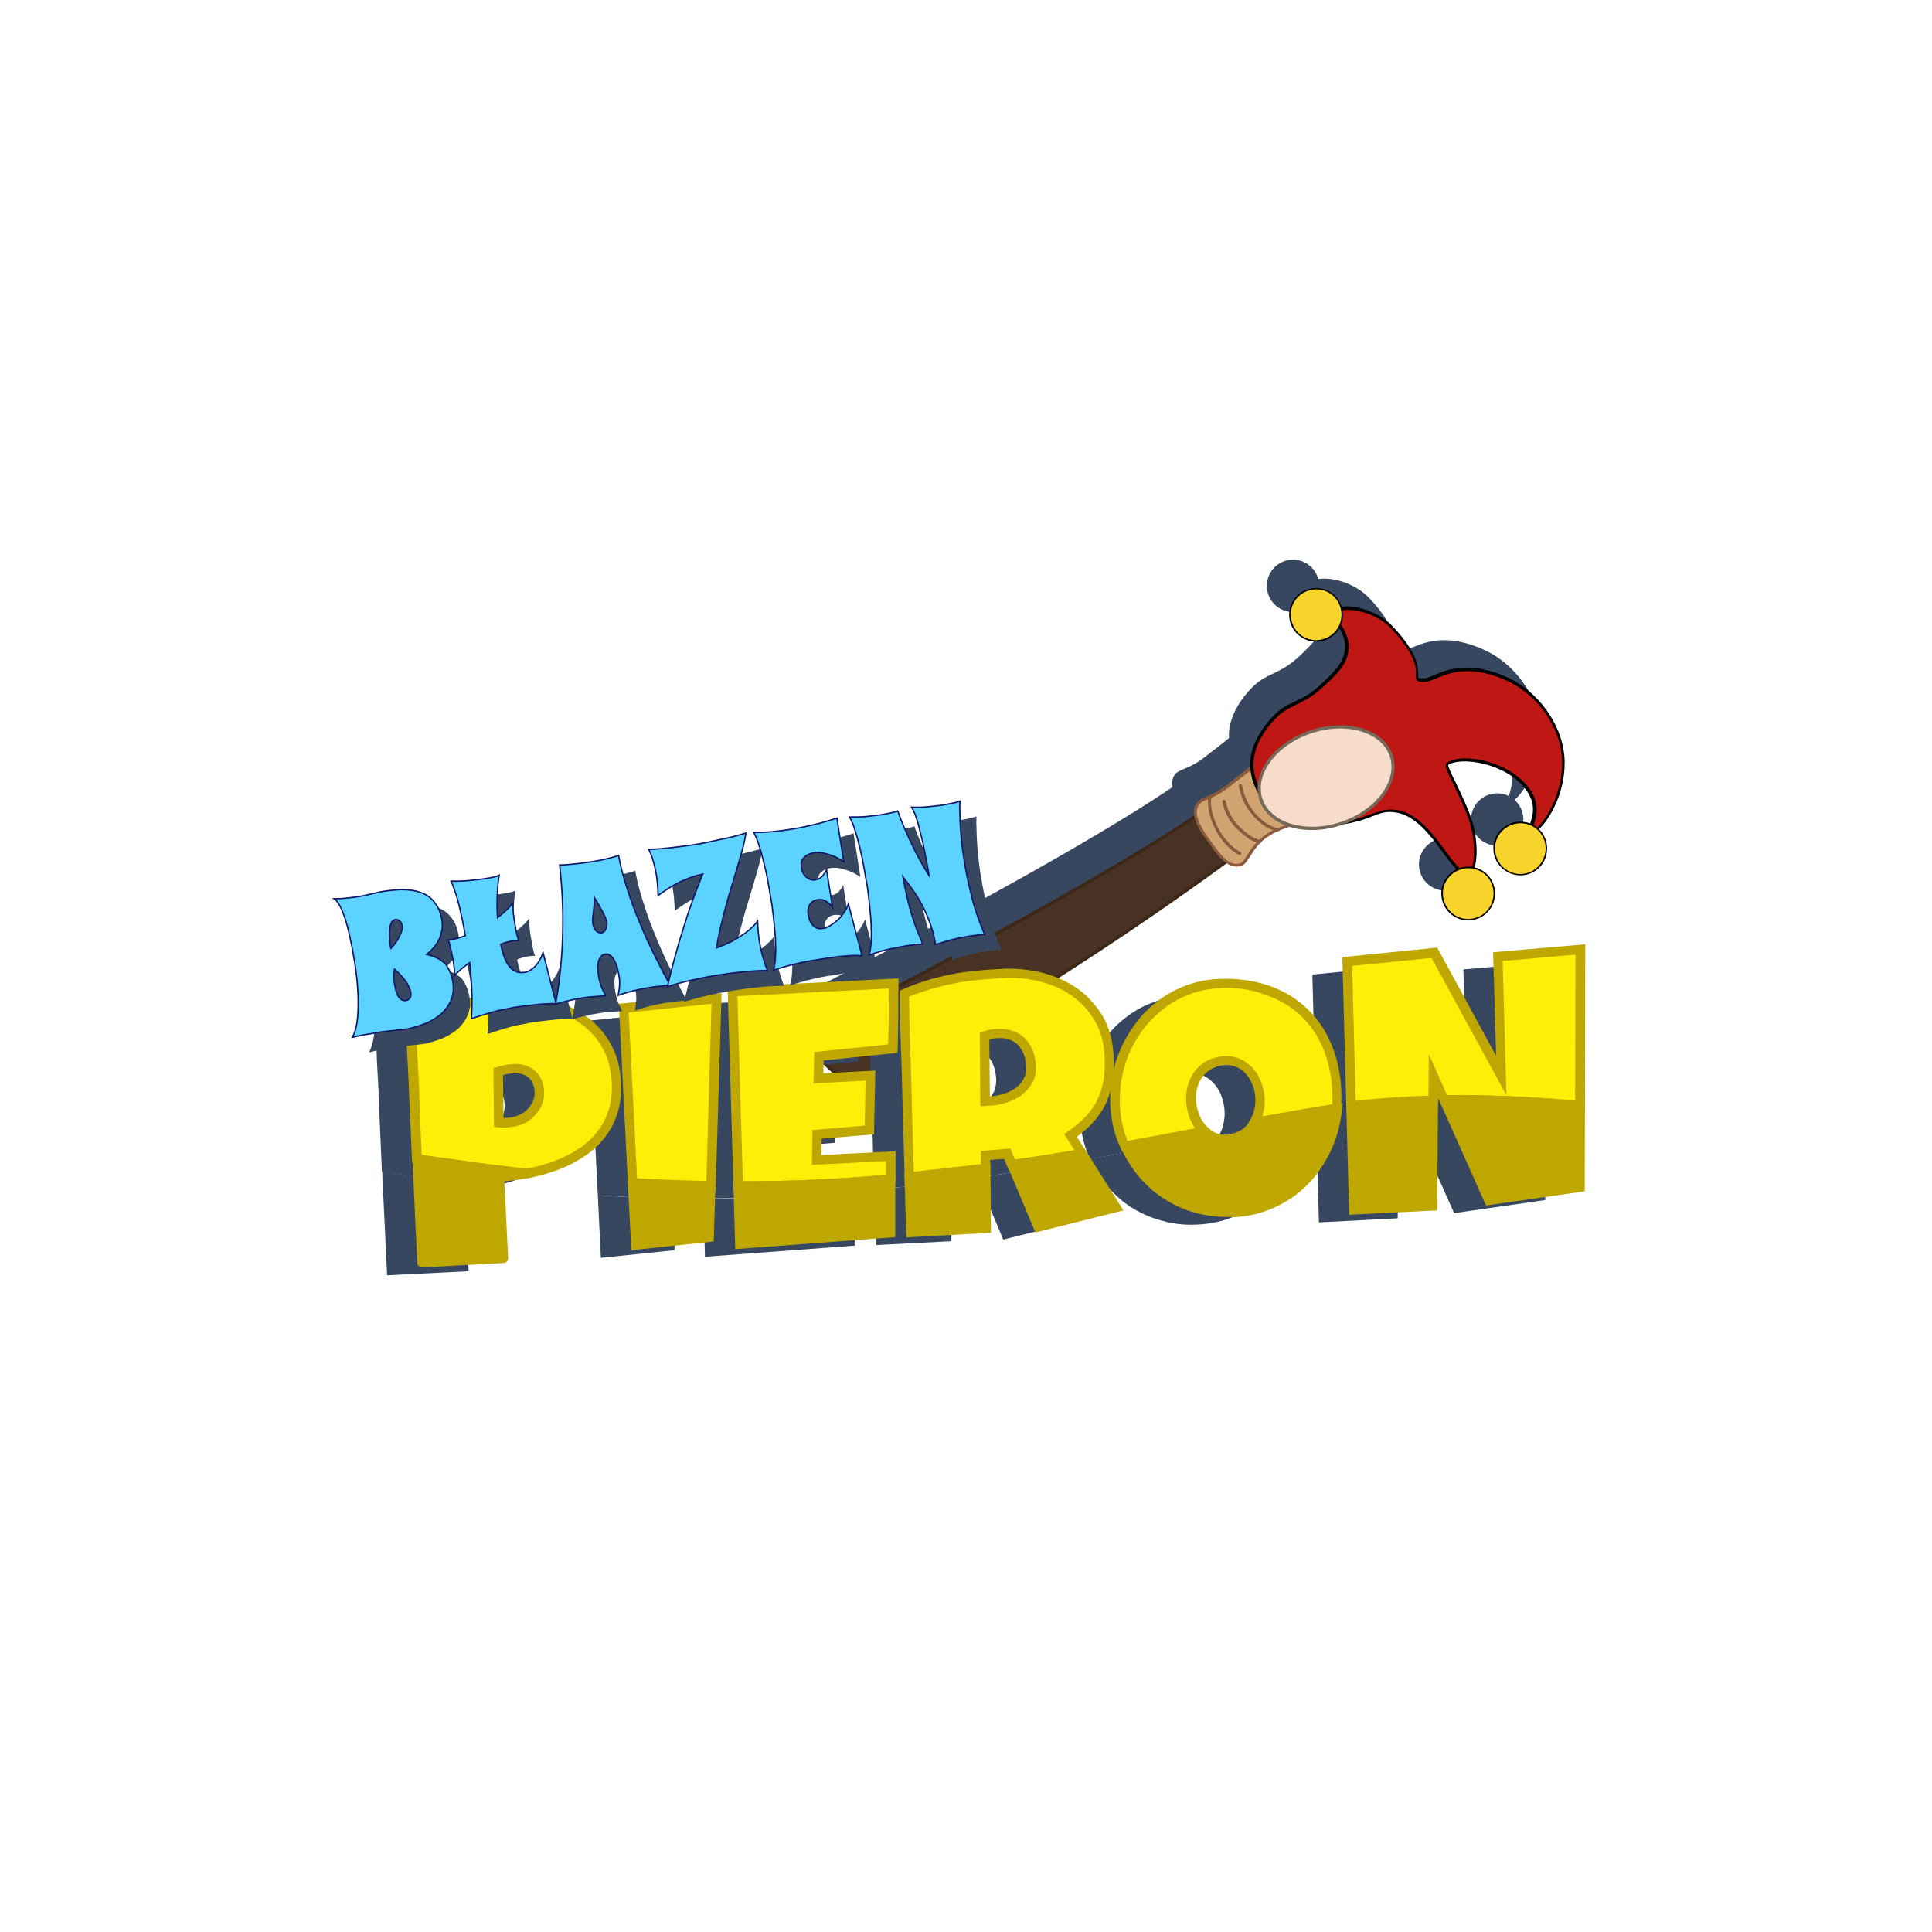 <?xml version="1.0" encoding="utf-8"?>
<!-- Generator: Adobe Illustrator 24.1.0, SVG Export Plug-In . SVG Version: 6.00 Build 0)  -->
<svg version="1.1" xmlns="http://www.w3.org/2000/svg" xmlns:xlink="http://www.w3.org/1999/xlink" x="0px" y="0px"
	 viewBox="0 0 708.7 708.7" style="enable-background:new 0 0 708.7 708.7;" xml:space="preserve">
<style type="text/css">
	.st0{fill:#384760;}
	.st1{filter:url(#Adobe_OpacityMaskFilter);}
	.st2{fill:#FFFFFF;}
	.st3{mask:url(#SVGID_1_);}
	.st4{filter:url(#Adobe_OpacityMaskFilter_1_);}
	.st5{filter:url(#Adobe_OpacityMaskFilter_2_);}
	.st6{mask:url(#SVGID_3_);}
	.st7{filter:url(#Adobe_OpacityMaskFilter_3_);}
	.st8{mask:url(#SVGID_4_);}
	.st9{filter:url(#Adobe_OpacityMaskFilter_4_);}
	.st10{mask:url(#SVGID_5_);}
	.st11{filter:url(#Adobe_OpacityMaskFilter_5_);}
	.st12{mask:url(#SVGID_6_);}
	.st13{filter:url(#Adobe_OpacityMaskFilter_6_);}
	.st14{mask:url(#SVGID_7_);}
	.st15{clip-path:url(#SVGID_9_);fill:#001046;}
	.st16{clip-path:url(#SVGID_9_);fill:#001147;}
	.st17{clip-path:url(#SVGID_9_);fill:#001248;}
	.st18{clip-path:url(#SVGID_9_);fill:#011248;}
	.st19{clip-path:url(#SVGID_9_);fill:#011349;}
	.st20{clip-path:url(#SVGID_9_);fill:#01144A;}
	.st21{clip-path:url(#SVGID_9_);fill:#01154B;}
	.st22{clip-path:url(#SVGID_9_);fill:#02164C;}
	.st23{clip-path:url(#SVGID_9_);fill:#02174D;}
	.st24{clip-path:url(#SVGID_9_);fill:#02184E;}
	.st25{clip-path:url(#SVGID_9_);fill:#02194F;}
	.st26{clip-path:url(#SVGID_9_);fill:#031A50;}
	.st27{clip-path:url(#SVGID_9_);fill:#031B51;}
	.st28{clip-path:url(#SVGID_9_);fill:#031C52;}
	.st29{clip-path:url(#SVGID_9_);fill:#031D53;}
	.st30{clip-path:url(#SVGID_9_);fill:#041E54;}
	.st31{clip-path:url(#SVGID_9_);fill:#041F55;}
	.st32{clip-path:url(#SVGID_9_);fill:#042056;}
	.st33{clip-path:url(#SVGID_9_);fill:#042157;}
	.st34{clip-path:url(#SVGID_9_);fill:#052258;}
	.st35{clip-path:url(#SVGID_9_);fill:#052359;}
	.st36{clip-path:url(#SVGID_9_);fill:#05245A;}
	.st37{clip-path:url(#SVGID_9_);fill:#06255B;}
	.st38{clip-path:url(#SVGID_9_);fill:#06265C;}
	.st39{clip-path:url(#SVGID_9_);fill:#06275D;}
	.st40{clip-path:url(#SVGID_9_);fill:#06285E;}
	.st41{clip-path:url(#SVGID_9_);fill:#07295F;}
	.st42{clip-path:url(#SVGID_9_);fill:#072A60;}
	.st43{clip-path:url(#SVGID_9_);fill:#072B61;}
	.st44{clip-path:url(#SVGID_9_);fill:#072C62;}
	.st45{clip-path:url(#SVGID_9_);fill:#082D63;}
	.st46{clip-path:url(#SVGID_9_);fill:#082E64;}
	.st47{clip-path:url(#SVGID_9_);fill:#082F65;}
	.st48{clip-path:url(#SVGID_9_);fill:#083066;}
	.st49{clip-path:url(#SVGID_9_);fill:#093167;}
	.st50{clip-path:url(#SVGID_9_);fill:#093268;}
	.st51{clip-path:url(#SVGID_9_);fill:#093369;}
	.st52{clip-path:url(#SVGID_9_);fill:#09346A;}
	.st53{clip-path:url(#SVGID_9_);fill:#0A356B;}
	.st54{clip-path:url(#SVGID_9_);fill:#0A366C;}
	.st55{clip-path:url(#SVGID_9_);fill:#0A376D;}
	.st56{clip-path:url(#SVGID_9_);fill:#0B386E;}
	.st57{clip-path:url(#SVGID_9_);fill:#0B396F;}
	.st58{clip-path:url(#SVGID_9_);fill:#0B3A70;}
	.st59{clip-path:url(#SVGID_9_);fill:#0B3B71;}
	.st60{clip-path:url(#SVGID_9_);fill:#0C3C72;}
	.st61{clip-path:url(#SVGID_9_);fill:#0C3D73;}
	.st62{clip-path:url(#SVGID_9_);fill:#0C3E74;}
	.st63{clip-path:url(#SVGID_9_);fill:#0C3F75;}
	.st64{clip-path:url(#SVGID_9_);fill:#0D4076;}
	.st65{clip-path:url(#SVGID_9_);fill:#0D4177;}
	.st66{clip-path:url(#SVGID_9_);fill:#0D4278;}
	.st67{clip-path:url(#SVGID_9_);fill:#0D4379;}
	.st68{clip-path:url(#SVGID_9_);fill:#0E447A;}
	.st69{clip-path:url(#SVGID_9_);fill:#0E457B;}
	.st70{clip-path:url(#SVGID_9_);fill:#0E467C;}
	.st71{clip-path:url(#SVGID_9_);fill:#0F477D;}
	.st72{clip-path:url(#SVGID_9_);fill:#0F487E;}
	.st73{clip-path:url(#SVGID_9_);fill:#0F497F;}
	.st74{clip-path:url(#SVGID_9_);fill:#0F4A80;}
	.st75{clip-path:url(#SVGID_9_);fill:#104B81;}
	.st76{clip-path:url(#SVGID_9_);fill:#104C82;}
	.st77{clip-path:url(#SVGID_9_);fill:#104D83;}
	.st78{clip-path:url(#SVGID_9_);fill:#104E84;}
	.st79{clip-path:url(#SVGID_9_);fill:#114F85;}
	.st80{clip-path:url(#SVGID_9_);fill:#115086;}
	.st81{clip-path:url(#SVGID_9_);fill:#115187;}
	.st82{clip-path:url(#SVGID_9_);fill:#115288;}
	.st83{clip-path:url(#SVGID_9_);fill:#125389;}
	.st84{clip-path:url(#SVGID_9_);fill:#12548A;}
	.st85{clip-path:url(#SVGID_9_);fill:#12558B;}
	.st86{clip-path:url(#SVGID_9_);fill:#13568C;}
	.st87{clip-path:url(#SVGID_9_);fill:#13578D;}
	.st88{clip-path:url(#SVGID_9_);fill:#13588E;}
	.st89{clip-path:url(#SVGID_9_);fill:#13598F;}
	.st90{clip-path:url(#SVGID_9_);fill:#145A90;}
	.st91{clip-path:url(#SVGID_9_);fill:#145B91;}
	.st92{clip-path:url(#SVGID_9_);fill:#145C92;}
	.st93{clip-path:url(#SVGID_9_);fill:#145D93;}
	.st94{clip-path:url(#SVGID_9_);fill:#155E94;}
	.st95{clip-path:url(#SVGID_9_);fill:#155F95;}
	.st96{clip-path:url(#SVGID_9_);fill:#156197;}
	.st97{clip-path:url(#SVGID_9_);fill:#166298;}
	.st98{clip-path:url(#SVGID_9_);fill:#166399;}
	.st99{clip-path:url(#SVGID_9_);fill:#16649A;}
	.st100{clip-path:url(#SVGID_9_);fill:#16659B;}
	.st101{clip-path:url(#SVGID_9_);fill:#17669C;}
	.st102{clip-path:url(#SVGID_9_);fill:#17679D;}
	.st103{clip-path:url(#SVGID_9_);fill:#17689E;}
	.st104{clip-path:url(#SVGID_9_);fill:#17699F;}
	.st105{clip-path:url(#SVGID_9_);fill:#186AA0;}
	.st106{clip-path:url(#SVGID_9_);fill:#186BA1;}
	.st107{clip-path:url(#SVGID_9_);fill:#186CA2;}
	.st108{clip-path:url(#SVGID_9_);fill:#196DA3;}
	.st109{clip-path:url(#SVGID_9_);fill:#196EA4;}
	.st110{clip-path:url(#SVGID_9_);fill:#196FA5;}
	.st111{clip-path:url(#SVGID_9_);fill:#1970A6;}
	.st112{clip-path:url(#SVGID_9_);fill:#1A71A7;}
	.st113{clip-path:url(#SVGID_9_);fill:#1A73A9;}
	.st114{clip-path:url(#SVGID_9_);fill:#1A74AA;}
	.st115{clip-path:url(#SVGID_9_);fill:#1B75AB;}
	.st116{clip-path:url(#SVGID_9_);fill:#1B76AC;}
	.st117{clip-path:url(#SVGID_9_);fill:#1B77AD;}
	.st118{clip-path:url(#SVGID_9_);fill:#1B78AE;}
	.st119{clip-path:url(#SVGID_9_);fill:#1C79AF;}
	.st120{clip-path:url(#SVGID_9_);fill:#1C7AB0;}
	.st121{clip-path:url(#SVGID_9_);fill:#1C7BB1;}
	.st122{clip-path:url(#SVGID_9_);fill:#1D7CB2;}
	.st123{clip-path:url(#SVGID_9_);fill:#1D7DB3;}
	.st124{clip-path:url(#SVGID_9_);fill:#1D7EB4;}
	.st125{clip-path:url(#SVGID_9_);fill:#1D7FB5;}
	.st126{clip-path:url(#SVGID_9_);fill:#1E81B7;}
	.st127{clip-path:url(#SVGID_9_);fill:#1E82B8;}
	.st128{clip-path:url(#SVGID_9_);fill:#1E83B9;}
	.st129{clip-path:url(#SVGID_9_);fill:#1F84BA;}
	.st130{clip-path:url(#SVGID_9_);fill:#1F85BB;}
	.st131{clip-path:url(#SVGID_9_);fill:#1F86BC;}
	.st132{clip-path:url(#SVGID_9_);fill:#1F87BD;}
	.st133{clip-path:url(#SVGID_9_);fill:#2088BE;}
	.st134{clip-path:url(#SVGID_9_);fill:#2089BF;}
	.st135{clip-path:url(#SVGID_9_);fill:#208AC0;}
	.st136{clip-path:url(#SVGID_9_);fill:#218CC2;}
	.st137{clip-path:url(#SVGID_9_);fill:#218DC3;}
	.st138{clip-path:url(#SVGID_9_);fill:#218EC4;}
	.st139{clip-path:url(#SVGID_9_);fill:#228FC5;}
	.st140{clip-path:url(#SVGID_9_);fill:#2290C6;}
	.st141{clip-path:url(#SVGID_9_);fill:#2291C7;}
	.st142{clip-path:url(#SVGID_9_);fill:#2292C8;}
	.st143{clip-path:url(#SVGID_9_);fill:#2393C9;}
	.st144{clip-path:url(#SVGID_9_);fill:#2394CA;}
	.st145{clip-path:url(#SVGID_9_);fill:#2396CC;}
	.st146{clip-path:url(#SVGID_9_);fill:#2497CD;}
	.st147{clip-path:url(#SVGID_9_);fill:#2498CE;}
	.st148{clip-path:url(#SVGID_9_);fill:#2499CF;}
	.st149{clip-path:url(#SVGID_9_);fill:#249AD0;}
	.st150{clip-path:url(#SVGID_9_);fill:#259BD1;}
	.st151{clip-path:url(#SVGID_9_);fill:#259CD2;}
	.st152{clip-path:url(#SVGID_9_);fill:#259DD3;}
	.st153{clip-path:url(#SVGID_9_);fill:#269FD5;}
	.st154{clip-path:url(#SVGID_9_);fill:#26A0D6;}
	.st155{clip-path:url(#SVGID_9_);fill:#26A1D7;}
	.st156{clip-path:url(#SVGID_9_);fill:#27A2D8;}
	.st157{clip-path:url(#SVGID_9_);fill:#27A3D9;}
	.st158{clip-path:url(#SVGID_9_);fill:#27A4DA;}
	.st159{clip-path:url(#SVGID_9_);fill:#27A5DB;}
	.st160{clip-path:url(#SVGID_9_);fill:#28A6DC;}
	.st161{clip-path:url(#SVGID_9_);fill:#28A8DE;}
	.st162{clip-path:url(#SVGID_9_);fill:#28A9DF;}
	.st163{clip-path:url(#SVGID_9_);fill:#29AAE0;}
	.st164{clip-path:url(#SVGID_9_);fill:#29ABE1;}
	.st165{clip-path:url(#SVGID_9_);fill:#29ACE2;}
	.st166{clip-path:url(#SVGID_9_);fill:#2AADE3;}
	.st167{clip-path:url(#SVGID_9_);fill:#2AAEE4;}
	.st168{clip-path:url(#SVGID_9_);fill:#2AB0E6;}
	.st169{clip-path:url(#SVGID_9_);fill:#2AB1E7;}
	.st170{clip-path:url(#SVGID_9_);fill:#2BB2E8;}
	.st171{clip-path:url(#SVGID_9_);fill:#2BB3E9;}
	.st172{clip-path:url(#SVGID_9_);fill:#2BB4EA;}
	.st173{clip-path:url(#SVGID_9_);fill:#2CB5EB;}
	.st174{clip-path:url(#SVGID_9_);fill:#2CB6EC;}
	.st175{clip-path:url(#SVGID_9_);fill:#2CB8EE;}
	.st176{clip-path:url(#SVGID_9_);fill:#2DB9EF;}
	.st177{clip-path:url(#SVGID_9_);fill:#2DBAF0;}
	.st178{clip-path:url(#SVGID_9_);fill:#2DBBF1;}
	.st179{clip-path:url(#SVGID_9_);fill:#2DBCF2;}
	.st180{clip-path:url(#SVGID_9_);fill:#2EBDF3;}
	.st181{clip-path:url(#SVGID_9_);fill:#2EBFF5;}
	.st182{clip-path:url(#SVGID_9_);fill:#2EC0F6;}
	.st183{clip-path:url(#SVGID_9_);fill:#2FC1F7;}
	.st184{clip-path:url(#SVGID_9_);fill:#2FC2F8;}
	.st185{fill:#0C1282;}
	.st186{fill:#BF1713;}
	.st187{filter:url(#Adobe_OpacityMaskFilter_7_);}
	.st188{mask:url(#SVGID_10_);}
	.st189{fill:#7A0505;}
	.st190{fill:#BDA700;}
	.st191{fill:#FFEF08;}
	.st192{filter:url(#Adobe_OpacityMaskFilter_8_);}
	.st193{fill:#F7DBCB;}
	.st194{fill:#756A59;}
	.st195{fill:#FFF4F0;}
	.st196{filter:url(#Adobe_OpacityMaskFilter_9_);}
	.st197{mask:url(#SVGID_12_);}
	.st198{fill:#C49D87;}
	.st199{fill:#C1181A;}
	.st200{fill:#C01818;}
	.st201{filter:url(#Adobe_OpacityMaskFilter_10_);}
	.st202{mask:url(#SVGID_13_);}
	.st203{filter:url(#Adobe_OpacityMaskFilter_11_);}
	.st204{mask:url(#SVGID_14_);}
	.st205{fill:#1D1D1B;}
	.st206{fill:#473224;}
	.st207{fill:#3D2717;}
	.st208{filter:url(#Adobe_OpacityMaskFilter_12_);}
	.st209{mask:url(#SVGID_15_);}
	.st210{filter:url(#Adobe_OpacityMaskFilter_13_);}
	.st211{mask:url(#SVGID_16_);}
	.st212{fill:#C99841;}
	.st213{fill:#9E4E3E;}
	.st214{fill:#F7D42B;}
	.st215{fill:#D1A371;}
	.st216{fill:#895B3D;}
	.st217{fill:#F7DBCB;stroke:#756A59;stroke-miterlimit:10;}
	.st218{fill:#5CD3FF;stroke:#101768;stroke-width:0.5;stroke-miterlimit:10;}
</style>
<g id="Warstwa_1">
</g>
<g id="Warstwa_2">
	<g>
		<g>
			<g>
				<path class="st0" d="M452.1,270.1c-11.2,20.8-162.5,97.2-162.5,97.2c-3.5,10.2,17.6,22.3,17.6,22.3
					c84.3-43.9,154.4-99.5,154.4-99.5L452.1,270.1z"/>
			</g>
			<g>
				<path class="st0" d="M448.4,272.7c-1.9,1.5-3.9,3-5.8,4.5c-7,5.7-10.7,4.5-12.2,7.9c-1.7,4,1.9,9.1,5,13.4
					c3.3,4.6,6.1,8.5,10.1,8.4c3.8-0.1,3.5-5.3,9.6-10.1c5.9-4.7,10.8-3.8,11.6-7c0.4-1.9-1.2-2.8-5.6-8.9c-5.1-7.2-6.4-11-9-10.8
					C451.4,270.2,451.2,270.4,448.4,272.7z"/>
			</g>
			<g>
				<path class="st0" d="M461.6,290.2c7.8,4.8,13.6,2.4,21.2,1.4c12.6-1.6,14.1-5.9,21.4-4.5c13,2.4,20.1,24.1,25.9,22.6
					c3.5-0.9,3-11.5,1.4-17.5c-2.5-9.3-10.2-21.6-9-22.4c4.9-3.6,22-0.9,29.3,8.9c6.4,8.5-0.6,14.9,1.8,15.6
					c2.5,0.8,12.8-12.5,11.4-27.8c-1.1-11.4-9.3-22.8-20.1-27.9c-18.2-8.5-26.7,0-30.5,0.1c-7.6,0.3,3.6-2.6-12.1-19.3
					c-7-7.4-19.2-8.6-21.1-5.7c-1.6,2.5,5,6.3,4.5,13.4c-0.3,5.2-4.2,8.9-8.4,13c-8.6,8.2-12.5,6.1-18.6,12.7
					c-1.5,1.6-9.6,10.2-7.6,20.1C452.6,281,458.7,288.4,461.6,290.2z"/>
			</g>
			<g>
				<circle class="st0" cx="474.3" cy="214.9" r="9.6"/>
			</g>
			<g>
				<circle class="st0" cx="549.2" cy="300.6" r="9.6"/>
			</g>
			<g>
				<circle class="st0" cx="530.1" cy="317.1" r="9.6"/>
			</g>
			<g>
				
					<ellipse transform="matrix(0.948 -0.32 0.32 0.948 -62.7 167.103)" class="st0" cx="477.9" cy="274.6" rx="25.2" ry="17.7"/>
			</g>
		</g>
		<g>
			<g>
				<path class="st206" d="M460.6,280.8C449.4,301.6,298,378,298,378c-3.5,10.2,17.6,22.3,17.6,22.3
					c84.3-43.9,154.4-99.5,154.4-99.5L460.6,280.8z"/>
				<path class="st207" d="M297.6,383.5c-0.6-1.9-0.8-3.8-0.1-5.7l0.1-0.2l0.2-0.1c1.5-0.8,151.3-76.6,162.3-97l0.5-1l10.2,21.5
					l-0.4,0.3c-0.7,0.6-71.1,56.1-154.5,99.5l-0.3,0.1l-0.3-0.2C314.7,400.4,300.6,392.2,297.6,383.5z M298.5,378.4
					c-2.7,9,14.8,19.8,17.2,21.2c80.1-41.7,148.1-94.6,153.7-99l-8.8-18.7C445.8,303.7,307.2,374,298.5,378.4z"/>
			</g>
			<g>
				<path class="st215" d="M456.9,283.3c-1.9,1.5-3.9,3-5.8,4.5c-7,5.7-10.7,4.5-12.2,7.9c-1.7,4,1.9,9.1,5,13.4
					c3.3,4.6,6.1,8.5,10.1,8.4c3.8-0.1,3.5-5.3,9.6-10.1c5.9-4.7,10.8-3.8,11.6-7c0.4-1.9-1.2-2.8-5.6-8.9c-5.1-7.2-6.4-11-9-10.8
					C459.9,280.8,459.7,281.1,456.9,283.3z"/>
				<path class="st216" d="M438.5,300.9c-0.6-1.9-0.8-3.7-0.1-5.4c0.8-1.9,2.3-2.5,4.3-3.4c1.9-0.8,4.6-1.9,8-4.7
					c1-0.8,2.1-1.6,3.1-2.5c0.9-0.7,1.8-1.4,2.7-2.1l1-0.8c2-1.6,2.3-1.8,3-1.9c2.1-0.1,3.4,1.9,5.8,5.5c1,1.5,2.2,3.4,3.7,5.5
					c1.4,2,2.6,3.5,3.5,4.6c1.8,2.3,2.6,3.3,2.2,4.8c-0.4,2-2.2,2.6-4.4,3.4c-2,0.7-4.5,1.7-7.3,3.8c-2.8,2.2-4.2,4.5-5.4,6.4
					c-1.3,2.1-2.3,3.7-4.5,3.8c-4.4,0.2-7.3-3.9-10.6-8.6C441.6,306.9,439.4,303.9,438.5,300.9z M457.2,283.8
					c-0.9,0.7-1.8,1.4-2.7,2.1c-1,0.8-2.1,1.6-3.1,2.4c-3.6,2.9-6.3,4.1-8.3,4.9c-1.9,0.8-3.1,1.3-3.7,2.8c-1.6,3.7,2,8.8,4.9,12.8
					c3.2,4.4,5.9,8.3,9.6,8.1c1.6-0.1,2.3-1.1,3.6-3.2c1.2-1.9,2.6-4.3,5.7-6.7c2.9-2.3,5.6-3.3,7.6-4c2.3-0.8,3.4-1.3,3.7-2.6
					c0.2-1-0.2-1.6-2-3.8c-0.9-1.1-2-2.6-3.5-4.6c-1.5-2.2-2.8-4-3.7-5.6c-2.2-3.4-3.3-5.1-4.7-5c-0.4,0-0.6,0.2-2.3,1.6
					L457.2,283.8z"/>
			</g>
			<g>
				<path class="st186" d="M470.1,300.8c7.8,4.8,13.6,2.4,21.2,1.4c12.6-1.6,14.1-5.9,21.4-4.5c13,2.4,20.1,24.1,25.9,22.6
					c3.5-0.9,3-11.5,1.4-17.5c-2.5-9.3-10.2-21.6-9-22.4c4.9-3.6,22-0.9,29.3,8.9c6.4,8.5-0.6,14.9,1.8,15.6
					c2.5,0.8,12.8-12.5,11.4-27.8c-1.1-11.4-9.3-22.8-20.1-27.9c-18.2-8.5-26.7,0-30.5,0.1c-7.6,0.3,3.6-2.6-12.1-19.3
					c-7-7.4-19.2-8.6-21.1-5.7c-1.6,2.5,5,6.3,4.5,13.4c-0.3,5.2-4.2,8.9-8.4,13c-8.6,8.2-12.5,6.1-18.6,12.7
					c-1.5,1.6-9.6,10.2-7.6,20.1C461.1,291.7,467.2,299,470.1,300.8z"/>
				<path d="M459.7,286.9c-0.3-1-0.6-2-0.8-3.1c-1.8-8.9,4.1-16.8,7.7-20.7c3.1-3.3,5.6-4.5,8.3-5.7c2.8-1.3,6-2.8,10.3-7
					c4.1-3.8,7.9-7.5,8.2-12.6c0.2-3.8-1.6-6.6-3.1-8.8c-1.3-1.9-2.2-3.4-1.4-4.8c0.6-0.9,1.9-1.5,3.8-1.7c5-0.5,13.1,1.9,18.2,7.3
					c9.5,10.1,9.3,15.2,9.3,17.7c0,0.5,0,1,0.1,1.1c0.3,0.3,1.8,0.2,2.3,0.2c0.8,0,1.9-0.5,3.3-1.1c5-2.1,13.3-5.6,27.5,1
					c10.9,5.1,19.3,16.8,20.4,28.3c1.2,12.9-5.7,24.3-9.7,27.5c-1,0.8-1.8,1.1-2.4,0.9c-0.4-0.1-0.7-0.4-0.8-0.6
					c-0.3-0.6-0.1-1.5,0.4-2.8c0.9-2.7,2.4-7.1-1.7-12.5c-7.4-9.8-23.8-12-28.4-8.9c0,0.8,1.5,3.9,2.9,6.7
					c2.2,4.6,4.9,10.2,6.3,15.2c1.3,4.8,2,13.2,0,16.7c-0.5,0.8-1.1,1.3-1.8,1.5c-2.9,0.7-5.8-3.2-9.4-8.1
					c-4.3-5.9-9.7-13.2-16.8-14.5c-3.7-0.7-5.8,0.1-8.9,1.3c-2.8,1.1-6.3,2.4-12.3,3.2c-1.4,0.2-2.7,0.4-4,0.6
					c-5.9,1-11,1.9-17.6-2.1C467.2,299.7,462.1,293.8,459.7,286.9z M494.1,233.4c0.5,1.4,0.7,2.9,0.6,4.6c-0.3,5.6-4.5,9.5-8.6,13.3
					c-4.5,4.3-7.8,5.8-10.6,7.2c-2.7,1.3-5.1,2.4-8,5.5c-3.5,3.7-9.1,11.2-7.4,19.6c1.6,7.8,7.6,15,10.3,16.7l0,0
					c6.2,3.8,11.1,3,16.8,2c1.3-0.2,2.6-0.4,4-0.6c5.8-0.8,9.2-2.1,12-3.1c3.2-1.2,5.5-2.1,9.6-1.4c7.5,1.4,13,8.9,17.5,15
					c3.2,4.4,6,8.2,8.2,7.6c0.4-0.1,0.8-0.4,1.1-1c1.7-2.9,1.3-10.6-0.1-15.8c-1.3-4.8-4-10.4-6.2-15c-2.8-5.7-3.5-7.4-2.6-8.1
					c5.4-4,22.6-0.9,30.1,9.1c4.4,5.8,2.7,10.9,1.8,13.6c-0.2,0.7-0.6,1.6-0.4,1.9c0.2,0.1,0.6,0,1.4-0.7c3.7-3,10.4-14.2,9.3-26.5
					c-1-11.2-9.1-22.4-19.7-27.4c-13.7-6.4-21.7-3-26.5-1c-1.5,0.6-2.7,1.1-3.7,1.2c-1.7,0.1-2.7,0-3.2-0.5c-0.5-0.5-0.5-1.2-0.4-2
					c0.1-2.3,0.2-7.2-8.9-16.9c-4.8-5.1-12.5-7.4-17.2-6.9c-1.5,0.1-2.6,0.6-3,1.2c-0.5,0.7,0.2,1.8,1.3,3.6
					C492.3,229.7,493.4,231.4,494.1,233.4z"/>
			</g>
			<g>
				<circle class="st214" cx="482.8" cy="225.5" r="9.6"/>
				<path d="M473.4,228.7c-1.7-5.2,1-10.8,6.2-12.5c5.2-1.7,10.8,1,12.5,6.2c1.7,5.2-1,10.8-6.2,12.5
					C480.8,236.6,475.2,233.8,473.4,228.7z M491.6,222.5c-1.6-4.9-6.9-7.5-11.8-5.8c-4.9,1.6-7.5,6.9-5.8,11.8
					c1.6,4.9,6.9,7.5,11.8,5.8S493.2,227.4,491.6,222.5z"/>
			</g>
			<g>
				<circle class="st214" cx="557.7" cy="311.2" r="9.6"/>
				<path d="M548.3,314.4c-1.7-5.2,1-10.8,6.2-12.5c5.2-1.7,10.8,1,12.5,6.2c1.7,5.2-1,10.8-6.2,12.5
					C555.7,322.3,550.1,319.5,548.3,314.4z M566.5,308.3c-1.6-4.9-6.9-7.5-11.8-5.8s-7.5,6.9-5.8,11.8s6.9,7.5,11.8,5.8
					C565.5,318.4,568.1,313.1,566.5,308.3z"/>
			</g>
			<g>
				<circle class="st214" cx="538.6" cy="327.8" r="9.6"/>
				<path d="M529.2,330.9c-1.7-5.2,1-10.8,6.2-12.5c5.2-1.7,10.8,1,12.5,6.2s-1,10.8-6.2,12.5C536.6,338.9,531,336.1,529.2,330.9z
					 M547.4,324.8c-1.6-4.9-6.9-7.5-11.8-5.8s-7.5,6.9-5.8,11.8s6.9,7.5,11.8,5.8C546.4,335,549,329.7,547.4,324.8z"/>
			</g>
			<g>
				
					<ellipse transform="matrix(0.948 -0.32 0.32 0.948 -65.655 170.378)" class="st193" cx="486.4" cy="285.3" rx="25.2" ry="17.7"/>
				<path class="st194" d="M462,293.5c-3.2-9.6,5.1-21,18.6-25.6c13.5-4.5,27.1-0.5,30.3,9.1c3.2,9.6-5.1,21-18.6,25.6
					C478.8,307.2,465.2,303.1,462,293.5z M509.8,277.4c-3-8.9-16-12.7-28.8-8.4c-12.9,4.3-20.9,15.2-17.9,24.1
					c3,8.9,16,12.7,28.8,8.4C504.8,297.2,512.8,286.4,509.8,277.4z"/>
			</g>
		</g>
		<g>
			<path class="st216" d="M455.3,291.7c-0.4-1.3-0.7-2.4-0.9-3.4c-0.1-0.3,0.2-0.6,0.5-0.7c0.3-0.1,0.6,0.2,0.7,0.5
				c0.4,2.3,1.4,5.8,4,9.2c4.2,5.4,7.8,6.2,9.3,6.6c0.3,0.1,0.5,0.4,0.4,0.7c-0.1,0.3-0.4,0.5-0.7,0.4c-1.6-0.4-5.5-1.3-9.9-7
				C457,295.9,455.9,293.7,455.3,291.7z"/>
		</g>
		<g>
			<path class="st216" d="M449,296.5c-0.3-0.9-0.5-1.8-0.6-2.4c-0.1-0.3,0.1-0.6,0.5-0.7c0.3-0.1,0.6,0.1,0.7,0.5
				c0.4,2.1,1.7,6.2,5.3,9.6c3.9,3.7,6.1,4.4,7.4,4.6c0.3,0.1,0.5,0.4,0.5,0.7c-0.1,0.3-0.4,0.5-0.7,0.5c-1.5-0.2-3.9-1-8-4.9
				C451.3,301.8,449.8,298.8,449,296.5z"/>
		</g>
		<g>
			<path class="st216" d="M444.3,300.7c-1.1-3.2-1.5-6.6-1-8.5c0.1-0.3,0.4-0.5,0.7-0.4c0.3,0.1,0.5,0.4,0.4,0.7
				c-0.5,1.7-0.1,5.5,1.6,9.4c2.9,7,8.1,10.3,9,10.6c0.3,0.1,0.4,0.5,0.3,0.8c-0.1,0.3-0.5,0.4-0.8,0.3c-1.2-0.5-6.6-4-9.6-11.3
				C444.7,301.8,444.5,301.3,444.3,300.7z"/>
		</g>
	</g>
	<g>
		<g>
			<g>
				<path class="st0" d="M140.2,429.8c0.1,2.9,0.3,5.9,0.4,8.8c0.5,9.7,0.9,19.5,1.4,29.2l29.9-1.5l-1.5-29.9
					c3.4-0.2,6.8-0.7,10.2-1.3c-7.9-0.9-15.9-1.9-23.9-3C151.2,431.3,145.7,430.6,140.2,429.8z"/>
			</g>
			<g>
				<path class="st0" d="M190.9,432.2c3.3-1.2,6.3-2.7,9.1-4.6c2.8-1.8,5.2-4,7.3-6.5c2-2.5,3.6-5.4,4.7-8.7c1.1-3.3,1.5-7,1.3-11.1
					c-0.2-3.8-0.9-7.2-2.2-10.2c-1.2-3-2.9-5.6-4.9-7.9c-2-2.3-4.3-4.2-7-5.8c-2.7-1.6-5.6-2.9-8.6-3.9c-3.1-1-6.3-1.7-9.6-2
					c-3.3-0.4-6.6-0.5-9.9-0.3c-5.8,0.3-11.4,1-16.9,2.1c-5.4,1.1-10.8,2.6-16.2,4.5c0,5.3,0.2,10.6,0.5,15.8
					c0.3,5.2,0.6,10.4,0.7,15.7c0.3,6.9,0.6,13.8,0.9,20.6c5.5,0.8,11.1,1.5,16.5,2.3c8,1.1,16,2.1,23.9,3c0.1,0,0.1,0,0.2,0
					C184.3,434.4,187.7,433.5,190.9,432.2z M173.6,416.5c-0.6,0-1.2,0.1-1.7,0.1c-0.6,0-1.1,0-1.7,0l-0.2-18.8
					c0.8-0.3,1.7-0.5,2.7-0.7c1-0.2,1.9-0.3,2.8-0.4c2.7-0.1,4.9,0.5,6.7,2c1.8,1.5,2.7,3.6,2.9,6.4c0.1,1.6-0.2,3.1-0.8,4.4
					c-0.6,1.3-1.4,2.5-2.5,3.5c-1.1,1-2.3,1.8-3.7,2.4C176.6,416,175.1,416.4,173.6,416.5z"/>
			</g>
			<g>
				<path class="st0" d="M220.4,461.4l27-2.8l0.6-19c-9.6-0.2-19.1-0.5-28.7-1.1L220.4,461.4z"/>
			</g>
			<g>
				<path class="st0" d="M216,374.4l3.3,64.1c9.6,0.6,19.2,1,28.7,1.1l2-68.7L216,374.4z"/>
			</g>
			<g>
				<path class="st0" d="M302.7,429.4l-15.9,0.8l0.2-9.4l19.2-1.6l0.4-20l-19.1,1l0.2-8.1l27.1-2.8c0.1-4,0.2-8,0.2-12
					c0-3.9,0-7.9,0.1-12l-59.1,3l2.1,71.3c18.5,0,37.1-0.8,55.9-2.5c0-2.8,0-5.6,0-8.4L302.7,429.4z"/>
			</g>
			<g>
				<path class="st0" d="M258,439.7l0.6,21.3l55.2-4.1c0-4.7,0-9.3,0-14c0-1.9,0-3.8,0-5.7C295.1,438.9,276.5,439.7,258,439.7z"/>
			</g>
			<g>
				<path class="st0" d="M320.8,436.5c0.2,6.7,0.4,13.5,0.6,20.2l27.6-1.4l-0.2-22c-6.6,0.9-13.2,1.6-19.9,2.3
					C326.2,435.9,323.5,436.2,320.8,436.5z"/>
			</g>
			<g>
				<path class="st0" d="M368,454.7l28.6-7.1l-12.4-19.7c-8.5,1.5-17.1,2.8-25.7,4.1L368,454.7z"/>
			</g>
			<g>
				<path class="st0" d="M386.7,415.3c1.9-2,3.4-4.2,4.5-6.5c1.1-2.3,1.9-4.9,2.3-7.6c0.4-2.7,0.6-5.8,0.4-9.1
					c-0.3-5.3-1.6-10-3.9-13.9c-2.3-3.9-5.3-7.1-8.9-9.6c-3.6-2.5-7.8-4.3-12.4-5.4c-4.6-1.1-9.4-1.5-14.2-1.3
					c-3.2,0.2-6.2,0.4-9.3,0.7c-3,0.3-6,0.7-8.9,1.3c-2.9,0.6-5.8,1.3-8.7,2.1c-2.9,0.9-5.8,1.9-8.7,3.2c0,4.9,0.1,9.8,0.2,14.6
					c0.2,4.8,0.3,9.7,0.5,14.6c0.2,9.8,0.5,19.5,0.8,29.2c0.1,3,0.2,5.9,0.3,8.9c2.7-0.3,5.4-0.6,8.1-0.9c6.7-0.7,13.3-1.4,19.9-2.3
					l0-4.7l7.9-0.7l1.7,4.1c8.6-1.2,17.2-2.6,25.7-4.1l-4.3-6.7C382.6,419.3,384.9,417.3,386.7,415.3z M364.2,401.2
					c-0.9,1.6-2.1,2.9-3.5,4c-1.5,1.1-3.1,1.9-5,2.4c-1.9,0.6-3.7,0.9-5.6,1l-1.5,0.1l-0.2-23.9c0.8-0.3,1.5-0.5,2.3-0.6
					c0.8-0.1,1.6-0.2,2.5-0.3c1.9-0.1,3.6,0.1,5.1,0.7c1.5,0.5,2.7,1.3,3.7,2.4s1.8,2.3,2.4,3.8c0.6,1.5,0.9,3.1,1,4.9
					C365.5,397.7,365.1,399.6,364.2,401.2z"/>
			</g>
			<g>
				<path class="st0" d="M477.7,404.3c-0.3-6.2-1.6-11.8-3.9-16.8c-2.2-5-5.3-9.1-9.1-12.5c-3.8-3.4-8.3-5.9-13.5-7.6
					c-5.2-1.7-10.9-2.3-17.1-2c-3.8,0.2-7.5,0.9-10.9,2.2c-3.4,1.2-6.5,2.9-9.4,5c-2.9,2.1-5.4,4.5-7.7,7.3c-2.3,2.8-4.2,5.8-5.7,9
					c-1.5,3.3-2.6,6.7-3.4,10.3c-0.7,3.6-1,7.3-0.8,11c0.2,3.8,0.9,7.4,2,10.9c0.5,1.4,1,2.8,1.6,4.1c9.7-1.8,19.4-3.6,29.2-5.4
					c-0.5-0.5-1-0.9-1.4-1.5c-1.1-1.4-2-3-2.6-4.8c-0.6-1.8-1-3.6-1-5.3c-0.1-1.9,0.1-3.7,0.6-5.4c0.5-1.7,1.3-3.2,2.4-4.6
					c1.1-1.3,2.4-2.4,3.9-3.2c1.5-0.8,3.3-1.3,5.3-1.4c2-0.1,3.7,0.2,5.3,1c1.6,0.8,2.9,1.8,4,3.1c1.1,1.3,2,2.8,2.6,4.5
					c0.6,1.7,1,3.5,1.1,5.3c0.1,1.9-0.1,3.7-0.6,5.5c-0.3,1.2-0.8,2.3-1.4,3.4c7.4-1.4,14.9-2.7,22.5-4c2.6-0.4,5.2-0.8,7.8-1.2
					C477.7,408.9,477.8,406.6,477.7,404.3z"/>
			</g>
			<g>
				<path class="st0" d="M447.3,416.3c-0.3,0.5-0.6,1-0.9,1.4c-1,1.4-2.3,2.5-3.9,3.4s-3.3,1.4-5.4,1.5c-2,0.1-3.8-0.3-5.4-1.1
					c-1-0.5-1.8-1.1-2.6-1.8c-9.8,1.8-19.5,3.7-29.2,5.4c0.9,1.9,1.8,3.8,3,5.6c1.9,3,4.1,5.6,6.7,8c2.6,2.4,5.4,4.4,8.6,6
					c3.1,1.6,6.5,2.8,10,3.6c3.5,0.8,7.2,1.1,11.1,0.9c4-0.2,7.7-0.9,11.2-2.1c3.5-1.2,6.7-2.9,9.6-4.9c2.9-2,5.5-4.4,7.8-7.2
					c2.3-2.8,4.2-5.8,5.7-9c1.5-3.3,2.6-6.7,3.4-10.4c0.3-1.5,0.5-3,0.6-4.5c-2.6,0.4-5.2,0.8-7.8,1.2
					C462.2,413.6,454.7,415,447.3,416.3z"/>
			</g>
			<g>
				<path class="st0" d="M483.8,448.4l28.9-1.5l0.3-38.7c-10,0.3-20,0.9-30.2,2.2L483.8,448.4z"/>
			</g>
			<g>
				<path class="st0" d="M566.9,410.3l0.1-57.3l-30.2,2.6l1.2,43.7l-24.6-45l-32,3.2l1.4,53.1c10.1-1.2,20.2-1.9,30.2-2.2l0.1-8.9
					l3.9,8.8C533.8,407.9,550.4,408.8,566.9,410.3z"/>
			</g>
			<g>
				<path class="st0" d="M517,408.2l16.4,36.8l33.4-4.8l0.1-29.9C550.4,408.8,533.8,407.9,517,408.2z"/>
			</g>
		</g>
		<g>
			<path class="st190" d="M153,425.2c0.1,2.9,0.3,5.9,0.4,8.8c0.5,9.7,0.9,19.5,1.4,29.2l29.9-1.5l-1.5-29.9
				c3.4-0.2,6.8-0.7,10.2-1.3c-7.9-0.9-15.9-1.9-23.9-3C164,426.6,158.5,425.9,153,425.2z"/>
			<path class="st190" d="M154.8,464.9c-0.9,0-1.7-0.7-1.7-1.7c-0.5-9.8-1-19.5-1.4-29.3l-0.4-8.8c0-0.5,0.2-1,0.6-1.4
				c0.4-0.4,0.9-0.5,1.4-0.4c2.4,0.3,4.7,0.7,7,1c3.2,0.4,6.3,0.9,9.4,1.3c7.8,1.1,15.8,2.1,23.9,3c0.9,0.1,1.5,0.8,1.5,1.7
				c0,0.9-0.6,1.6-1.4,1.8c-2.9,0.6-5.9,1-8.7,1.2l1.4,28.2c0,1-0.7,1.8-1.7,1.8L154.8,464.9C154.9,464.9,154.8,464.9,154.8,464.9z
				 M154.8,427.2l0.3,6.7c0.4,9.1,0.9,18.3,1.3,27.5l26.4-1.4l-1.4-28.1c0-0.4,0.1-0.7,0.3-1c-4.2-0.5-8.4-1.1-12.5-1.7
				c-3.1-0.5-6.2-0.9-9.4-1.3C158.1,427.6,156.5,427.4,154.8,427.2z"/>
		</g>
		<g>
			<path class="st191" d="M203.8,427.6c3.3-1.2,6.3-2.7,9.1-4.6c2.8-1.8,5.2-4,7.3-6.5c2-2.5,3.6-5.4,4.7-8.7
				c1.1-3.3,1.5-7,1.3-11.1c-0.2-3.8-0.9-7.2-2.2-10.2c-1.2-3-2.9-5.6-4.9-7.9c-2-2.3-4.3-4.2-7-5.8c-2.7-1.6-5.6-2.9-8.6-3.9
				c-3.1-1-6.3-1.7-9.6-2c-3.3-0.4-6.6-0.5-9.9-0.3c-5.8,0.3-11.4,1-16.9,2.1c-5.4,1.1-10.8,2.6-16.2,4.5c0,5.3,0.2,10.6,0.5,15.8
				c0.3,5.2,0.6,10.4,0.7,15.7c0.3,6.9,0.6,13.8,0.9,20.6c5.5,0.8,11.1,1.5,16.5,2.3c8,1.1,16,2.1,23.9,3c0.1,0,0.1,0,0.2,0
				C197.1,429.8,200.5,428.8,203.8,427.6z M186.4,411.8c-0.6,0-1.2,0.1-1.7,0.1c-0.6,0-1.1,0-1.7,0l-0.2-18.8
				c0.8-0.3,1.7-0.5,2.7-0.7c1-0.2,1.9-0.3,2.8-0.4c2.7-0.1,4.9,0.5,6.7,2c1.8,1.5,2.7,3.6,2.9,6.4c0.1,1.6-0.2,3.1-0.8,4.4
				c-0.6,1.3-1.4,2.5-2.5,3.5c-1.1,1-2.3,1.8-3.7,2.4C189.4,411.4,187.9,411.7,186.4,411.8z"/>
			<path class="st190" d="M193.5,432.2l-0.4,0c-8.1-0.9-16.2-1.9-24-3c-3.1-0.5-6.2-0.9-9.4-1.3c-2.3-0.3-4.7-0.6-7.1-1l-1.4-0.2
				l-0.1-1.4c-0.3-6.8-0.6-13.7-0.9-20.6c-0.2-5.2-0.4-10.4-0.7-15.6c-0.3-5.2-0.5-10.6-0.5-15.9l0-1.2l1.2-0.4
				c5.4-1.9,11-3.5,16.5-4.6c5.5-1.1,11.3-1.8,17.1-2.1c3.4-0.2,6.8-0.1,10.2,0.3c3.4,0.4,6.8,1.1,9.9,2.1c3.2,1,6.2,2.4,9,4.1
				c2.8,1.7,5.3,3.8,7.4,6.2c2.1,2.4,3.9,5.3,5.2,8.4c1.3,3.2,2.1,6.8,2.3,10.8c0.2,4.3-0.2,8.3-1.4,11.8c-1.1,3.5-2.8,6.6-5,9.2
				c-2.1,2.6-4.7,4.9-7.7,6.8c-2.9,1.9-6.1,3.5-9.5,4.7c-3.3,1.2-6.9,2.2-10.5,2.9L193.5,432.2z M154.7,423.6
				c1.9,0.3,3.7,0.5,5.6,0.8c3.2,0.4,6.3,0.9,9.4,1.3c7.7,1.1,15.7,2.1,23.6,3c3.4-0.7,6.7-1.6,9.8-2.7h0c3.1-1.2,6.1-2.6,8.8-4.4
				c2.7-1.7,5-3.8,6.9-6.1c1.9-2.3,3.4-5.1,4.4-8.1c1-3.1,1.4-6.6,1.2-10.5c-0.2-3.6-0.9-6.8-2-9.6c-1.2-2.8-2.7-5.3-4.6-7.5
				c-1.9-2.1-4.1-4-6.6-5.5c-2.5-1.5-5.3-2.8-8.3-3.7c-2.9-1-6.1-1.6-9.2-2c-3.2-0.4-6.5-0.4-9.6-0.3c-5.7,0.3-11.3,1-16.6,2.1
				c-4.9,1-9.9,2.3-14.8,4c0,4.9,0.2,9.7,0.5,14.5c0.3,5.2,0.6,10.5,0.7,15.7C154.1,410.9,154.4,417.3,154.7,423.6z M184.1,413.6
				c-0.4,0-0.9,0-1.3-0.1l-1.6-0.1l-0.2-21.6l1.3-0.4c0.9-0.3,1.9-0.5,2.9-0.7c1-0.2,2.1-0.4,3-0.4c3.1-0.2,5.8,0.6,7.9,2.4
				c2.2,1.8,3.3,4.4,3.5,7.6c0.1,1.9-0.2,3.7-0.9,5.2c-0.7,1.5-1.7,2.9-2.9,4.1c-1.2,1.2-2.6,2.1-4.2,2.8c-1.6,0.7-3.3,1-5,1.1
				l-1.7,0.1C184.5,413.6,184.3,413.6,184.1,413.6z M184.5,394.4l0.2,15.7l1.7-0.1c1.3-0.1,2.6-0.4,3.8-0.9c1.2-0.5,2.3-1.2,3.2-2.1
				c0.9-0.9,1.6-1.9,2.1-3c0.5-1.1,0.7-2.3,0.6-3.6c-0.1-2.3-0.9-4-2.2-5.1c-1.4-1.2-3.2-1.7-5.5-1.6c-0.8,0-1.6,0.2-2.5,0.3
				C185.3,394.2,184.9,394.3,184.5,394.4z"/>
		</g>
		<g>
			<path class="st190" d="M233.2,456.7l27-2.8l0.6-19c-9.6-0.2-19.1-0.5-28.7-1.1L233.2,456.7z"/>
			<path class="st190" d="M231.6,458.6l-1.4-26.7l1.9,0.1c9.5,0.6,19.1,1,28.6,1.1l1.8,0l-0.7,22.3L231.6,458.6z M233.9,435.7
				l1,19.1l23.6-2.5l0.5-15.7C250.7,436.5,242.2,436.2,233.9,435.7z"/>
		</g>
		<g>
			<path class="st191" d="M228.8,369.8l3.3,64.1c9.6,0.6,19.2,1,28.7,1.1l2-68.7L228.8,369.8z"/>
			<path class="st190" d="M262.5,436.7l-1.7,0c-9.6-0.2-19.3-0.5-28.8-1.1l-1.6-0.1l-3.4-67.3l37.7-3.9L262.5,436.7z M233.7,432.2
				c8.4,0.5,16.9,0.8,25.4,1l1.9-65l-30.4,3.2L233.7,432.2z"/>
		</g>
		<g>
			<path class="st191" d="M315.5,424.7l-15.9,0.8l0.2-9.4l19.2-1.6l0.4-20l-19.1,1l0.2-8.1l27.1-2.8c0.1-4,0.2-8,0.2-12
				c0-3.9,0-7.9,0.1-12l-59.1,3l2.1,71.3c18.5,0,37.1-0.8,55.9-2.5c0-2.8,0-5.6,0-8.4L315.5,424.7z"/>
			<path class="st190" d="M271.7,436.8c-0.3,0-0.6,0-0.9,0l-1.7,0l-2.2-74.7l62.7-3.2l0,1.9c-0.1,4-0.1,8-0.1,11.9c0,4-0.1,8-0.2,12
				l-0.1,1.5l-27.1,2.8l-0.1,4.7l19.1-1l-0.5,23.4l-19.2,1.6l-0.1,6l27.2-1.4l0,1.8c0,2.2,0,4.3,0,6.4l0,3.5l-1.6,0.1
				C308.8,435.9,290.2,436.8,271.7,436.8z M270.5,365.4l2,67.9c17.6,0,35.3-0.8,52.5-2.4l0-0.4c0-1.5,0-3,0-4.6l-27.2,1.4l0.2-12.8
				l19.2-1.6l0.3-16.5l-19.1,1l0.3-11.5l27.1-2.8c0.1-3.5,0.2-7,0.2-10.4c0-3.3,0-6.7,0.1-10.1L270.5,365.4z"/>
		</g>
		<g>
			<path class="st190" d="M270.8,435l0.6,21.3l55.2-4.1c0-4.7,0-9.3,0-14c0-1.9,0-3.8,0-5.7C307.9,434.3,289.3,435.1,270.8,435z"/>
			<path class="st190" d="M269.7,458.2l-0.7-24.9l1.8,0c18.8,0.1,37.5-0.8,55.7-2.5l1.9-0.2l0,7.6c0,4.6,0,9.3,0,14l0,1.6
				L269.7,458.2z M272.6,436.8l0.5,17.6l51.8-3.9c0-4.2,0-8.3,0-12.4l0-3.8C307.8,436,290.2,436.8,272.6,436.8z"/>
		</g>
		<g>
			<path class="st190" d="M333.6,431.8c0.2,6.7,0.4,13.5,0.6,20.2l27.6-1.4l-0.2-22c-6.6,0.9-13.2,1.6-19.9,2.3
				C339,431.3,336.3,431.5,333.6,431.8z"/>
			<path class="st190" d="M332.5,453.9l-0.1-1.8c-0.2-6.8-0.4-13.5-0.6-20.2l-0.1-1.6l1.8-0.2c2.6-0.3,5.2-0.6,7.9-0.9
				c6.3-0.6,12.8-1.4,19.9-2.3l2-0.3l0.2,25.6L332.5,453.9z M335.4,433.4c0.2,5.6,0.3,11.2,0.5,16.8L360,449l-0.1-18.4
				c-6.4,0.8-12.3,1.5-18,2C339.7,432.9,337.6,433.2,335.4,433.4z"/>
		</g>
		<g>
			<path class="st190" d="M380.8,450.1l28.6-7.1L397,423.3c-8.5,1.5-17.1,2.8-25.7,4.1L380.8,450.1z"/>
			<path class="st190" d="M379.8,452.1l-11-26.2l2.2-0.3c8.1-1.2,16.5-2.5,25.7-4.1l1.1-0.2l14.3,22.7L379.8,452.1z M373.7,428.7
				l8.1,19.3l24.8-6.2l-10.5-16.6C388.2,426.5,380.8,427.7,373.7,428.7z"/>
		</g>
		<g>
			<path class="st191" d="M399.5,410.6c1.9-2,3.4-4.2,4.5-6.5c1.1-2.3,1.9-4.9,2.3-7.6c0.4-2.7,0.6-5.8,0.4-9.1
				c-0.3-5.3-1.6-10-3.9-13.9c-2.3-3.9-5.3-7.1-8.9-9.6c-3.6-2.5-7.8-4.3-12.4-5.4c-4.6-1.1-9.4-1.5-14.2-1.3
				c-3.2,0.2-6.2,0.4-9.3,0.7c-3,0.3-6,0.7-8.9,1.3c-2.9,0.6-5.8,1.3-8.7,2.1c-2.9,0.9-5.8,1.9-8.7,3.2c0,4.9,0.1,9.8,0.2,14.6
				c0.2,4.8,0.3,9.7,0.5,14.6c0.2,9.8,0.5,19.5,0.8,29.2c0.1,3,0.2,5.9,0.3,8.9c2.7-0.3,5.4-0.6,8.1-0.9c6.7-0.7,13.3-1.4,19.9-2.3
				l0-4.7l7.9-0.7l1.7,4.1c8.6-1.2,17.2-2.6,25.7-4.1l-4.3-6.7C395.4,414.6,397.7,412.7,399.5,410.6z M377,396.5
				c-0.9,1.6-2.1,2.9-3.5,4c-1.5,1.1-3.1,1.9-5,2.4c-1.9,0.6-3.7,0.9-5.6,1l-1.5,0.1l-0.2-23.9c0.8-0.3,1.5-0.5,2.3-0.6
				c0.8-0.1,1.6-0.2,2.5-0.3c1.9-0.1,3.6,0.1,5.1,0.7c1.5,0.5,2.7,1.3,3.7,2.4c1,1,1.8,2.3,2.4,3.8c0.6,1.5,0.9,3.1,1,4.9
				C378.3,393,377.9,394.9,377,396.5z"/>
			<path class="st190" d="M331.9,433.8l-0.3-10.8c-0.3-9.6-0.6-19.4-0.8-29.2l-0.5-14.6c-0.2-4.8-0.2-9.8-0.2-14.7l0-1.1l1.1-0.5
				c3-1.3,6-2.4,8.9-3.3c2.9-0.9,5.9-1.6,8.8-2.2c3-0.6,6-1,9-1.3c3-0.3,6.1-0.5,9.3-0.7c5-0.3,10,0.2,14.7,1.3
				c4.8,1.2,9.2,3.1,13,5.7c3.8,2.6,7,6.1,9.5,10.2c2.5,4.1,3.8,9.1,4.1,14.7c0.2,3.4,0,6.6-0.4,9.5c-0.5,2.9-1.3,5.6-2.5,8.1
				c-1.2,2.5-2.8,4.8-4.8,7c-1.6,1.8-3.6,3.5-5.8,5.1l4.8,7.6l-2.6,0.4c-9.2,1.6-17.6,2.9-25.8,4.1l-1.3,0.2l-1.8-4.2l-5.1,0.4
				l0,4.7l-1.5,0.2c-7.2,0.9-13.7,1.7-20,2.3c-2.6,0.3-5.2,0.6-7.9,0.9L331.9,433.8z M333.5,365.6c0,4.5,0.1,9,0.2,13.4l0.5,14.6
				c0.2,9.7,0.5,19.5,0.8,29.2l0.2,7c2.1-0.2,4.1-0.4,6.2-0.7c5.8-0.6,11.8-1.3,18.4-2.1l0-4.8l10.8-0.9l1.7,4
				c6.9-1,14.1-2.1,21.8-3.4l-3.7-5.9l1.4-1c2.6-1.8,4.8-3.7,6.6-5.6c1.7-1.9,3.2-3.9,4.2-6.1c1-2.2,1.8-4.6,2.2-7.1
				c0.4-2.6,0.5-5.6,0.4-8.8c-0.3-5-1.5-9.4-3.7-13.1c-2.2-3.7-5-6.7-8.4-9.1c-3.4-2.4-7.4-4.1-11.8-5.2c-4.4-1.1-9.1-1.5-13.7-1.2
				c-3.1,0.2-6.2,0.4-9.2,0.7c-2.9,0.3-5.9,0.7-8.7,1.3c-2.8,0.5-5.7,1.3-8.5,2.1C338.5,363.7,336,364.6,333.5,365.6z M359.6,405.8
				l-0.2-27l1.2-0.4c0.8-0.3,1.7-0.5,2.6-0.7c0.9-0.2,1.8-0.3,2.7-0.3c2.1-0.1,4.1,0.2,5.8,0.8c1.7,0.6,3.2,1.6,4.4,2.8
				c1.2,1.2,2.1,2.7,2.8,4.4c0.6,1.6,1,3.5,1.1,5.4c0.1,2.5-0.3,4.7-1.4,6.5c-1,1.8-2.4,3.3-4,4.5c-1.6,1.2-3.5,2.1-5.5,2.7
				c-2,0.6-4,1-6,1.1L359.6,405.8z M362.9,381.4l0.2,20.8c1.6-0.1,3.2-0.4,4.9-0.9c1.7-0.5,3.2-1.2,4.5-2.2c1.3-0.9,2.3-2,3-3.4
				c0.7-1.3,1-2.8,0.9-4.7c-0.1-1.6-0.4-3.1-0.9-4.4c-0.5-1.2-1.2-2.3-2-3.2c-0.8-0.9-1.9-1.5-3.1-2c-1.2-0.5-2.7-0.7-4.4-0.6
				c-0.8,0-1.5,0.1-2.3,0.3C363.5,381.2,363.2,381.3,362.9,381.4z"/>
		</g>
		<g>
			<path class="st191" d="M490.5,399.7c-0.3-6.2-1.6-11.8-3.9-16.8c-2.2-5-5.3-9.1-9.1-12.5c-3.8-3.4-8.3-5.9-13.5-7.6
				c-5.2-1.7-10.9-2.3-17.1-2c-3.8,0.2-7.5,0.9-10.9,2.2c-3.4,1.2-6.5,2.9-9.4,5c-2.9,2.1-5.4,4.5-7.7,7.3c-2.3,2.8-4.2,5.8-5.7,9
				c-1.5,3.3-2.6,6.7-3.4,10.3c-0.7,3.6-1,7.3-0.8,11c0.2,3.8,0.9,7.4,2,10.9c0.5,1.4,1,2.8,1.6,4.1c9.7-1.8,19.4-3.6,29.2-5.4
				c-0.5-0.5-1-0.9-1.4-1.5c-1.1-1.4-2-3-2.6-4.8c-0.6-1.8-1-3.6-1-5.3c-0.1-1.9,0.1-3.7,0.6-5.4c0.5-1.7,1.3-3.2,2.4-4.6
				c1.1-1.3,2.4-2.4,3.9-3.2c1.5-0.8,3.3-1.3,5.3-1.4c2-0.1,3.7,0.2,5.3,1c1.6,0.8,2.9,1.8,4,3.1c1.1,1.3,2,2.8,2.6,4.5
				c0.6,1.7,1,3.5,1.1,5.3c0.1,1.9-0.1,3.7-0.6,5.5c-0.3,1.2-0.8,2.3-1.4,3.4c7.4-1.4,14.9-2.7,22.5-4c2.6-0.4,5.2-0.8,7.8-1.2
				C490.5,404.2,490.6,402,490.5,399.7z"/>
			<path class="st190" d="M411.7,422.5l-0.6-1.3c-0.7-1.5-1.2-2.9-1.7-4.2c-1.2-3.6-1.9-7.4-2.1-11.3c-0.2-3.8,0.1-7.7,0.8-11.4
				c0.7-3.7,1.9-7.3,3.5-10.7c1.6-3.4,3.6-6.5,5.9-9.4c2.3-2.9,5-5.4,8-7.6c3-2.2,6.3-3.9,9.8-5.2c3.6-1.3,7.4-2.1,11.4-2.3
				c6.4-0.3,12.3,0.4,17.7,2.1c5.4,1.7,10.2,4.4,14.1,7.9c4,3.5,7.2,7.9,9.5,13.1c2.3,5.1,3.7,11,4,17.4v0c0.1,2.3,0.1,4.6-0.2,7
				L492,408l-1.4,0.2c-3,0.4-5.4,0.8-7.8,1.2c-6.6,1.1-13.7,2.4-22.4,4l-3.7,0.7l1.9-3.3c0.5-0.9,1-1.9,1.3-3
				c0.5-1.6,0.6-3.2,0.6-4.9c-0.1-1.7-0.4-3.3-1-4.8c-0.6-1.5-1.3-2.8-2.3-4c-0.9-1.1-2.1-2-3.4-2.6c-1.3-0.6-2.8-0.9-4.4-0.8
				c-1.7,0.1-3.3,0.5-4.6,1.2c-1.3,0.7-2.5,1.6-3.4,2.7c-0.9,1.1-1.6,2.5-2.1,4c-0.5,1.5-0.6,3.1-0.6,4.8c0.1,1.6,0.4,3.3,1,4.9
				c0.5,1.6,1.3,3,2.3,4.2c0.3,0.4,0.7,0.8,1.2,1.3l2.6,2.4l-5.8,1.1c-8.8,1.7-17.9,3.4-26.8,5L411.7,422.5z M449.9,362.4
				c-0.9,0-1.9,0-2.8,0.1c-3.7,0.2-7.1,0.9-10.4,2.1c-3.2,1.2-6.3,2.8-9,4.8c-2.7,2-5.2,4.3-7.4,7c-2.2,2.6-4,5.6-5.5,8.7
				c-1.5,3.1-2.5,6.4-3.2,9.9c-0.7,3.5-0.9,7-0.8,10.6c0.2,3.6,0.8,7.1,1.9,10.4c0.3,0.9,0.6,1.7,1,2.7c8.3-1.5,16.7-3.1,24.8-4.6
				c-1-1.4-1.7-2.9-2.3-4.5c-0.7-1.9-1-3.9-1.1-5.8c-0.1-2.1,0.1-4.1,0.7-6c0.6-1.9,1.5-3.7,2.7-5.2c1.2-1.5,2.7-2.7,4.5-3.6
				c1.8-0.9,3.8-1.4,6.1-1.6c2.3-0.1,4.3,0.3,6.1,1.2c1.8,0.9,3.3,2,4.6,3.5c1.2,1.4,2.2,3.1,2.9,5c0.7,1.9,1.1,3.8,1.2,5.8
				c0.1,2.1-0.1,4.1-0.7,6.1c-0.1,0.2-0.1,0.4-0.2,0.6c7.3-1.3,13.5-2.4,19.2-3.4c2-0.3,4.1-0.7,6.5-1c0.1-1.8,0.1-3.5,0-5.2
				c-0.3-6-1.6-11.4-3.7-16.2c-2.1-4.7-5-8.7-8.6-11.9c-3.6-3.2-7.9-5.6-12.9-7.2C459.3,363.1,454.8,362.4,449.9,362.4z"/>
		</g>
		<g>
			<path class="st190" d="M460.1,411.7c-0.3,0.5-0.6,1-0.9,1.4c-1,1.4-2.3,2.5-3.9,3.4s-3.3,1.4-5.4,1.5c-2,0.1-3.8-0.3-5.4-1.1
				c-1-0.5-1.8-1.1-2.6-1.8c-9.8,1.8-19.5,3.7-29.2,5.4c0.9,1.9,1.8,3.8,3,5.6c1.9,3,4.1,5.6,6.7,8c2.6,2.4,5.4,4.4,8.6,6
				c3.1,1.6,6.5,2.8,10,3.6c3.5,0.8,7.2,1.1,11.1,0.9c4-0.2,7.7-0.9,11.2-2.1c3.5-1.2,6.7-2.9,9.6-4.9c2.9-2,5.5-4.4,7.8-7.2
				c2.3-2.8,4.2-5.8,5.7-9c1.5-3.3,2.6-6.7,3.4-10.4c0.3-1.5,0.5-3,0.6-4.5c-2.6,0.4-5.2,0.8-7.8,1.2
				C475,408.9,467.5,410.3,460.1,411.7z"/>
			<path class="st190" d="M449.8,446.4c-3.2,0-6.3-0.3-9.2-1c-3.7-0.8-7.2-2.1-10.4-3.8c-3.2-1.7-6.3-3.8-8.9-6.3
				c-2.7-2.5-5-5.3-7-8.4c-1.1-1.8-2.2-3.7-3.1-5.8l-0.9-2l2.2-0.4c8.9-1.6,18-3.3,26.8-5l3.3-0.6l0.6,0.6c0.7,0.7,1.4,1.2,2.2,1.6
				c1.3,0.7,2.8,1,4.5,0.9c1.7-0.1,3.3-0.5,4.6-1.2c1.3-0.7,2.5-1.7,3.4-2.9c0.3-0.3,0.5-0.8,0.8-1.2l0.4-0.7l0.8-0.1
				c8.7-1.6,15.9-2.9,22.5-4c2.4-0.4,4.9-0.8,7.9-1.2l2.2-0.3l-0.2,2.2c-0.2,1.7-0.4,3.3-0.7,4.7c-0.7,3.8-1.9,7.4-3.5,10.8
				c-1.6,3.4-3.6,6.5-5.9,9.4c-2.4,2.9-5.1,5.4-8.1,7.5c-3,2.1-6.4,3.8-10,5.1c-3.6,1.3-7.6,2-11.7,2.2
				C451.3,446.4,450.6,446.4,449.8,446.4z M415.3,421.8c0.6,1.2,1.2,2.3,1.9,3.3c1.8,2.8,4,5.4,6.4,7.7c2.5,2.3,5.2,4.2,8.2,5.7
				c3,1.5,6.2,2.7,9.6,3.5c3.4,0.8,6.9,1.1,10.6,0.9c3.8-0.2,7.4-0.9,10.7-2.1c3.3-1.2,6.4-2.7,9.2-4.7c2.8-1.9,5.3-4.2,7.5-6.9
				c2.2-2.6,4-5.5,5.5-8.6c1.5-3.1,2.5-6.5,3.2-10c0.1-0.7,0.3-1.4,0.4-2.2c-2,0.3-3.8,0.6-5.5,0.9c-6.4,1.1-13.3,2.3-21.7,3.9
				c-0.2,0.3-0.4,0.6-0.6,0.9c-1.2,1.6-2.7,2.9-4.5,3.9c-1.8,1-3.9,1.6-6.1,1.7c-2.3,0.1-4.4-0.3-6.3-1.3c-0.8-0.4-1.6-0.9-2.3-1.5
				l-1.6,0.3C431.8,418.7,423.5,420.3,415.3,421.8z"/>
		</g>
		<g>
			<path class="st190" d="M496.6,443.7l28.9-1.5l0.3-38.7c-10,0.3-20,0.9-30.2,2.2L496.6,443.7z"/>
			<path class="st190" d="M494.9,445.6l-1.1-41.3l1.6-0.2c9.7-1.2,19.9-1.9,30.3-2.2l1.8,0l-0.3,42.1L494.9,445.6z M497.4,407.3
				l0.9,34.6l25.4-1.3l0.3-35.2C514.8,405.7,506.1,406.3,497.4,407.3z"/>
		</g>
		<g>
			<path class="st191" d="M579.7,405.6l0.1-57.3l-30.2,2.6l1.2,43.7l-24.6-45l-32,3.2l1.4,53.1c10.1-1.2,20.2-1.9,30.2-2.2l0.1-8.9
				l3.9,8.8C546.6,403.2,563.2,404.1,579.7,405.6z"/>
			<path class="st190" d="M493.9,407.7l-1.5-56.6l34.8-3.5l21.6,39.7l-1.1-38l33.8-2.9l-0.1,61.1l-1.9-0.2
				c-18.8-1.7-34.6-2.3-49.7-2.1l-1.2,0l-1.1-2.5l0,2.6l-1.7,0c-10.5,0.3-20.3,1-30,2.2L493.9,407.7z M496,354.3l1.3,49.5
				c8.6-1,17.6-1.6,26.7-1.9l0.1-15.3l6.7,15.1c14.4-0.2,29.4,0.5,47,2l0.1-53.5l-26.7,2.3l1.4,49.3l-27.5-50.4L496,354.3z"/>
		</g>
		<g>
			<path class="st190" d="M529.8,403.5l16.4,36.8l33.4-4.8l0.1-29.9C563.2,404.1,546.6,403.2,529.8,403.5z"/>
			<path class="st190" d="M545.1,442.2l-18-40.4l2.6,0c15.2-0.2,31.2,0.4,50.1,2.1l1.6,0.1l-0.1,33L545.1,442.2z M532.5,405.2
				l14.8,33.2l30.6-4.4l0-26.8C560.9,405.7,546.4,405.1,532.5,405.2z"/>
		</g>
	</g>
	<g>
		<g>
			<path class="st0" d="M172.2,365.6c0.4,2.5,0.2,4.8-0.6,6.7c-0.8,1.9-2,3.6-3.5,5c-1.6,1.4-3.5,2.6-5.6,3.5
				c-2.2,0.9-4.5,1.6-6.8,2.1c-1.5,0.2-3,0.4-4.4,0.5c-0.6,0.1-1.2,0.1-1.8,0.2c-0.6,0.1-1.2,0.2-1.8,0.2c-0.6,0.1-1.1,0.1-1.7,0.2
				c-0.5,0.1-1,0.2-1.3,0.2c-1.5,0.3-3,0.6-4.6,0.8c-1.6,0.3-3.2,0.6-4.7,1c0.8-1.6,1.4-3.5,1.7-5.7c0.3-2.3,0.4-4.7,0.4-7.2
				c0-2.6-0.2-5.2-0.4-7.8c-0.3-2.7-0.6-5.1-1-7.4c-0.2-1-0.4-2.2-0.6-3.6c-0.3-1.4-0.6-2.9-0.9-4.4c-0.3-1.6-0.7-3.1-1.1-4.7
				c-0.4-1.6-0.9-3.1-1.4-4.4c-0.5-1.4-1-2.5-1.6-3.5c-0.6-1-1.2-1.7-1.8-2.1c1.7,0,3.3-0.1,4.9-0.3c1.6-0.2,2.9-0.3,4-0.5
				c1-0.2,1.8-0.3,2.6-0.5c0.7-0.2,1.5-0.3,2.2-0.5c0.7-0.2,1.5-0.3,2.2-0.5c0.8-0.2,1.6-0.3,2.6-0.5c1.5-0.2,3-0.4,4.6-0.5
				c1.5-0.1,3-0.1,4.5,0.1c1.4,0.1,2.8,0.4,4.1,0.9c1.3,0.4,2.5,1.1,3.5,1.9c1,0.9,1.9,2,2.7,3.3c0.7,1.3,1.3,3,1.6,4.9
				c0.2,1,0.2,2.1,0.1,3.1c-0.1,1.1-0.4,2.1-0.8,3.2c-0.4,1.1-1,2.1-1.8,3.2c-0.8,1-1.8,2.1-3.1,3.1c3.1,0.7,5.5,2,7,3.6
				C170.8,361,171.8,363.1,172.2,365.6z M149.4,353.5c0.4-0.4,0.9-1,1.4-1.6c0.5-0.7,1-1.4,1.4-2.2c0.4-0.8,0.8-1.6,1.1-2.4
				c0.3-0.8,0.3-1.6,0.2-2.2c-0.1-0.7-0.4-1.3-0.9-1.7c-0.5-0.4-1-0.5-1.5-0.5c-0.7,0.1-1.3,0.5-1.6,1.3c-0.3,0.7-0.5,1.6-0.6,2.5
				c-0.1,0.9-0.1,1.9,0,2.8c0.1,0.9,0.1,1.7,0.2,2.2c0,0.3,0.1,0.6,0.1,0.9C149.3,352.8,149.3,353.1,149.4,353.5z M156.8,369.7
				c-0.1-0.8-0.4-1.6-0.8-2.4s-0.8-1.6-1.4-2.3c-0.5-0.7-1.2-1.4-1.8-2.1c-0.7-0.7-1.3-1.3-2-1.9c-0.2,1.1-0.2,2.1-0.2,3.1
				c0.1,1,0.1,1.9,0.3,2.7c0.2,1.2,0.4,2.2,0.7,2.9c0.3,0.8,0.6,1.4,1,1.8c0.4,0.4,0.7,0.7,1.2,0.9c0.4,0.1,0.9,0.2,1.3,0.1
				c0.6-0.1,1-0.4,1.4-0.9C156.8,371.2,156.9,370.5,156.8,369.7z"/>
			<path class="st0" d="M194.1,336.9c0,1.3,0.1,2.5,0.2,3.7c0.1,1.1,0.3,2.3,0.5,3.5c0.2,1.2,0.4,2.3,0.6,3.4
				c0.2,1.1,0.5,2.2,0.9,3.2c-0.4-0.1-0.8-0.1-1.2,0c-0.4,0-0.8,0.1-1.3,0.1c-1.4,0.2-2.7,0.6-4.1,1.2c0.4,2.1,0.9,3.9,1.5,5.2
				c0.6,1.4,1.2,2.5,2,3.3c0.7,0.8,1.5,1.3,2.4,1.6c0.8,0.3,1.7,0.3,2.7,0.2c1.4-0.2,2.8-1,4-2.2c1.2-1.3,2.2-3,2.9-5.1l4.8,18.8
				c-0.8-0.1-1.8-0.1-2.9,0c-1.1,0-2.2,0.1-3.4,0.2c-1.2,0.1-2.4,0.3-3.5,0.4c-1.2,0.1-2.2,0.3-3.1,0.4c-0.9,0.1-1.7,0.2-2.3,0.3
				c-0.6,0.1-0.9,0.1-1,0.2c-1.4,0.3-3,0.6-4.6,0.9c-1.4,0.3-3,0.8-4.7,1.3c-1.8,0.5-3.6,1.1-5.6,1.8c0.2-2.7,0.3-5.9,0.2-9.4
				c-0.1-3.6-0.4-7.3-0.8-11.2c-1,0.7-1.9,1.4-2.9,2.2c-0.9,0.8-1.8,1.6-2.7,2.5c0-0.4,0.1-0.8,0-1.3c0-0.5,0-1-0.1-1.5
				c0-0.5-0.1-1-0.2-1.5c-0.1-0.5-0.1-0.9-0.2-1.2c-0.2-1.3-0.5-2.6-0.8-3.9c-0.3-1.3-0.6-2.5-0.9-3.7c0.2,0,0.4,0,0.6,0
				c0.2,0,0.4-0.1,0.7-0.1c1.5-0.2,3.2-0.7,4.9-1.4c-0.4-2-0.7-3.9-1.1-5.7c-0.4-1.9-0.8-3.7-1.2-5.4c-0.4-1.7-0.9-3.3-1.4-4.8
				c-0.5-1.5-1-2.9-1.5-4.1c2.4,0.1,4.6,0,6.6-0.2c2-0.2,3.7-0.4,5.2-0.6c0.9-0.1,1.7-0.3,2.5-0.4c0.7-0.1,1.3-0.3,1.8-0.4
				c0.6-0.2,1.1-0.3,1.5-0.5c-0.4,2.3-0.6,4.7-0.7,7.4c-0.1,2.7-0.1,5.4,0.1,8.1c1.1-0.8,2.1-1.7,3-2.5
				C192.6,338.7,193.5,337.8,194.1,336.9z"/>
			<path class="st0" d="M252,367.1c-1.4,0-2.8,0.1-4.1,0.3s-2.7,0.3-4,0.5c-3.6,0.6-7.3,1.5-11,2.8c0.1-0.6,0.1-1.1,0.2-1.5
				c0.1-0.4,0.2-0.9,0.2-1.5c0.1-0.5,0.1-1.1,0.1-1.8c0-0.7-0.1-1.6-0.3-2.7c-0.2-1.1-0.4-2.1-0.7-3.1c-0.3-1-0.7-1.8-1.1-2.5
				c-0.4-0.7-0.9-1.3-1.5-1.6c-0.5-0.4-1.1-0.5-1.7-0.4c-0.7,0.1-1.2,0.4-1.6,0.9c-0.4,0.5-0.7,1.1-0.9,1.9
				c-0.2,0.8-0.3,1.6-0.2,2.5c0,0.9,0.1,1.9,0.3,2.9c0.2,1,0.4,1.9,0.6,2.6c0.2,0.7,0.5,1.3,0.7,1.9c0.3,0.5,0.5,1,0.7,1.4
				c0.2,0.4,0.4,0.8,0.5,1.2c-1.6,0.1-3.2,0.2-4.7,0.3c-1.5,0.1-3,0.3-4.5,0.6c-1.5,0.2-3,0.5-4.5,0.9c-1.5,0.3-3,0.7-4.6,1.2
				c0.8-4.3,1.4-8.6,1.8-12.8c0.4-4.2,0.7-8.4,0.8-12.6c0.1-4.2,0.1-8.4-0.1-12.6c-0.2-4.2-0.5-8.6-1-13c1.7,0,3.6-0.2,5.6-0.4
				c2-0.2,4.1-0.5,6.2-0.8c1.8-0.3,3.5-0.6,5.2-1c1.7-0.4,3.2-0.8,4.6-1.3c0.8,4.3,1.9,8.5,3.3,12.6c1.3,4.1,2.8,8.2,4.5,12.1
				c1.6,4,3.4,7.9,5.3,11.7C248,359.5,249.9,363.3,252,367.1z M228.7,343.6c-0.1-0.4-0.4-1-0.7-1.8c-0.3-0.7-0.8-1.6-1.4-2.7
				c-0.6-1.1-1.4-2.6-2.5-4.3c0,1.2,0,2.3-0.1,3.3c-0.1,1-0.2,1.8-0.3,2.6c-0.1,0.8-0.2,1.5-0.2,2.1c-0.1,0.6,0,1.2,0.1,1.8
				c0.2,1.1,0.6,2,1.2,2.5c0.6,0.5,1.3,0.8,1.9,0.7c0.7-0.1,1.2-0.5,1.6-1.3C228.7,345.5,228.8,344.6,228.7,343.6z"/>
			<path class="st0" d="M279.7,311.2c-0.2,1.4-0.5,3.1-1,5c-0.5,2-1.1,4.1-1.8,6.4c-0.7,2.3-1.4,4.8-2.2,7.4
				c-0.8,2.6-1.6,5.2-2.3,7.9c-0.7,2.7-1.4,5.3-2,7.9c-0.6,2.6-1.1,5.1-1.4,7.5c1.4-0.5,2.8-1.1,4.1-1.7c1.4-0.6,2.7-1.3,3.9-2.1
				c1.3-0.8,2.5-1.6,3.7-2.6c1.2-1,2.3-2.1,3.3-3.4c0.1,1.2,0.1,2.4,0.2,3.6c0.1,1.2,0.3,2.4,0.4,3.5c0.3,1.9,0.7,3.8,1.2,5.6
				c0.5,1.8,1.1,3.7,1.8,5.4c-2.9,0-5.9,0.2-9,0.5c-3.1,0.3-6.2,0.7-9.3,1.2c-3.2,0.5-6.3,1.1-9.4,1.8c-3.1,0.7-6.1,1.5-9,2.4
				c1.8-7.5,3.7-14.6,5.9-21.5c2.1-6.9,4.5-13.5,7.1-19.8c-2.8,0.6-5.6,1.6-8.4,2.9c-2.8,1.4-5.4,3.1-8,5c0-1.3-0.1-2.6-0.2-3.8
				c-0.1-1.2-0.2-2.4-0.4-3.6c-0.3-1.7-0.6-3.3-1.1-4.9c-0.4-1.6-1-3.1-1.7-4.6c2.5-0.1,5.1-0.3,7.7-0.6c2.6-0.3,5.3-0.6,8-1
				c3.4-0.5,6.8-1.2,10.2-2C273.3,313,276.6,312.1,279.7,311.2z"/>
			<path class="st0" d="M322.3,356.1c-1.2,0-2.5,0-3.7,0c-1.3,0.1-2.6,0.2-4,0.3c-1.4,0.2-2.9,0.3-4.4,0.6c-1.6,0.2-3.3,0.5-5.1,0.8
				c-0.9,0.1-1.9,0.3-3.1,0.5c-1.2,0.2-2.5,0.5-3.8,0.8c-1.4,0.3-2.8,0.7-4.2,1.1c-1.4,0.4-2.8,0.8-4.2,1.3c0.3-1.1,0.6-2.5,0.7-4.1
				c0.1-1.6,0.2-3.3,0.1-5.1c0-1.8-0.1-3.6-0.3-5.4c-0.2-1.8-0.3-3.6-0.5-5.1c-0.2-1.6-0.4-2.9-0.5-4.1c-0.2-1.2-0.3-1.9-0.4-2.4
				c0-0.1-0.1-0.4-0.2-1.1c-0.1-0.6-0.3-1.4-0.4-2.4s-0.4-2.1-0.6-3.3c-0.2-1.3-0.5-2.6-0.8-3.9c-0.3-1.4-0.6-2.7-1-4.1
				c-0.3-1.4-0.7-2.7-1.1-3.9c-0.4-1.2-0.7-2.3-1.1-3.3c-0.4-1-0.8-1.7-1.1-2.3c2.3,0,4.5-0.1,6.7-0.3c2.2-0.2,4.3-0.5,6.3-0.8
				c2.5-0.4,4.8-0.8,6.9-1.3c2.1-0.5,4-0.9,5.6-1.4c1.9-0.5,3.5-1,5-1.5l2.5,16c-1.5-1-2.9-1.8-4.2-2.2c-1.3-0.5-2.5-0.8-3.4-1
				c-1.1-0.2-2.2-0.2-3.2-0.1c-1.1,0.2-2,0.5-2.7,0.9c-0.7,0.4-1.2,0.9-1.5,1.4c-0.3,0.5-0.5,1.1-0.6,1.6c0,0.6,0,1.2,0.1,1.7
				c0.1,0.6,0.3,1.2,0.5,1.7c0.3,0.6,0.6,1.1,1.1,1.5c0.4,0.4,1,0.7,1.6,1c0.6,0.2,1.3,0.3,2.1,0.1c0.7-0.1,1.2-0.4,1.7-0.7
				c0.5-0.4,0.9-0.8,1.2-1.3c0.4-0.5,0.7-1.1,1-1.7l2.2,13.9c-0.5-0.8-1-1.4-1.6-1.8c-0.6-0.4-1.1-0.7-1.6-0.9
				c-0.5-0.2-0.9-0.2-1.3-0.2c-0.4,0-0.6,0-0.8,0c-1.5,0.2-2.5,0.9-3.1,1.9c-0.6,1-0.8,2.3-0.5,3.7c0.2,1,0.4,1.9,0.8,2.6
				c0.4,0.7,0.8,1.2,1.2,1.6c0.5,0.4,1,0.6,1.6,0.8c0.6,0.1,1.1,0.1,1.7,0c0.9-0.1,1.9-0.5,2.8-1.1c1-0.6,1.9-1.3,2.8-2.1
				c0.9-0.8,1.6-1.8,2.3-2.8c0.7-1,1.2-2,1.5-3L322.3,356.1z"/>
			<path class="st0" d="M344.6,351.9c-0.4,0-1,0.1-1.6,0.1c-0.5,0-1.1,0.1-1.8,0.2c-0.7,0.1-1.5,0.2-2.4,0.3
				c-1.8,0.3-3.8,0.7-6.2,1.2c-2.4,0.5-4.9,1.3-7.7,2.2c0.3-1.1,0.6-2.5,0.7-4.1c0.1-1.6,0.2-3.4,0.1-5.2c0-1.8-0.1-3.7-0.3-5.5
				c-0.2-1.9-0.3-3.6-0.5-5.2c-0.2-1.6-0.4-3-0.5-4.1c-0.2-1.2-0.3-2-0.4-2.4c0-0.1-0.1-0.4-0.2-1.1c-0.1-0.6-0.3-1.4-0.4-2.4
				c-0.2-1-0.4-2.1-0.6-3.3c-0.2-1.3-0.5-2.6-0.8-3.9s-0.6-2.7-1-4.1c-0.3-1.4-0.7-2.7-1.1-3.9c-0.4-1.2-0.7-2.3-1.1-3.2
				c-0.4-1-0.8-1.7-1.1-2.2c2.4,0,4.5,0,6.4-0.2c1.9-0.2,3.6-0.4,5.1-0.6c1-0.2,1.9-0.3,2.7-0.5c0.8-0.2,1.4-0.3,1.9-0.4
				c0.6-0.2,1.1-0.3,1.6-0.5c1.7,4.7,3.6,9,5.5,12.9c1.9,3.9,3.9,7.5,6,10.8l-0.2-1.4c-0.7-3.7-1.3-7.1-2-10.3
				c-0.3-1.4-0.6-2.7-1-4.1c-0.3-1.4-0.7-2.7-1-3.9c-0.4-1.2-0.7-2.3-1.1-3.2c-0.4-1-0.8-1.7-1.1-2.2c2.3,0.1,4.5,0,6.4-0.2
				c1.9-0.2,3.7-0.4,5.1-0.6c1-0.2,1.9-0.3,2.7-0.5c0.8-0.2,1.4-0.3,1.9-0.4c0.6-0.2,1.1-0.3,1.6-0.5c-0.1,1.3-0.1,2.8,0,4.4
				c0,1.6,0.1,3.3,0.2,5.1c0.1,1.8,0.3,3.7,0.5,5.7c0.2,2,0.5,4,0.8,6.1c0.4,2.3,0.8,4.7,1.3,7.1c0.5,2.4,1.1,4.8,1.7,7.2
				c0.6,2.4,1.3,4.7,2.1,6.9c0.8,2.2,1.6,4.4,2.5,6.4c-0.4,0-0.9,0.1-1.5,0.1c-0.5,0-1.1,0.1-1.8,0.2c-0.7,0.1-1.5,0.2-2.3,0.3
				c-1.6,0.3-3.5,0.6-5.6,1.1c-2.1,0.5-4.4,1.2-6.8,2c-0.4-2.3-0.9-4.6-1.7-6.8c-0.7-2.2-1.6-4.3-2.6-6.4c-1-2.1-2.2-4.1-3.5-6
				c-1.3-1.9-2.7-3.8-4.2-5.7c0.4,2.1,0.8,4.3,1.3,6.4c0.5,2.2,1,4.3,1.6,6.4c0.6,2.1,1.3,4.1,2,6.1
				C343,348.1,343.8,350,344.6,351.9z"/>
		</g>
		<path class="st218" d="M166.1,360.1c0.4,2.5,0.2,4.8-0.6,6.7c-0.8,1.9-2,3.6-3.5,5c-1.6,1.4-3.5,2.6-5.6,3.5
			c-2.2,0.9-4.5,1.6-6.8,2.1c-1.5,0.2-3,0.4-4.4,0.5c-0.6,0.1-1.2,0.2-1.8,0.2c-0.6,0.1-1.2,0.2-1.8,0.2c-0.6,0.1-1.1,0.1-1.7,0.2
			c-0.5,0.1-1,0.2-1.3,0.2c-1.5,0.3-3,0.6-4.6,0.8c-1.6,0.3-3.2,0.6-4.7,1c0.8-1.6,1.4-3.5,1.7-5.7c0.3-2.3,0.4-4.7,0.4-7.2
			c0-2.6-0.2-5.2-0.4-7.8c-0.3-2.7-0.6-5.1-1-7.4c-0.2-1-0.4-2.2-0.6-3.6c-0.3-1.4-0.6-2.9-0.9-4.4c-0.3-1.6-0.7-3.1-1.1-4.7
			c-0.4-1.6-0.9-3.1-1.4-4.4c-0.5-1.4-1-2.5-1.6-3.5c-0.6-1-1.2-1.7-1.8-2.1c1.7,0,3.3-0.1,4.9-0.3c1.6-0.2,2.9-0.3,4-0.5
			c1-0.2,1.8-0.3,2.6-0.5c0.7-0.2,1.5-0.3,2.2-0.5c0.7-0.2,1.5-0.3,2.2-0.5c0.8-0.2,1.6-0.3,2.6-0.5c1.5-0.2,3-0.4,4.6-0.5
			c1.5-0.1,3-0.1,4.5,0.1c1.4,0.1,2.8,0.4,4.1,0.9c1.3,0.4,2.5,1.1,3.5,1.9c1,0.9,1.9,2,2.7,3.3c0.7,1.3,1.3,3,1.6,4.9
			c0.2,1,0.2,2.1,0.1,3.1c-0.1,1.1-0.4,2.1-0.8,3.2c-0.4,1.1-1,2.1-1.8,3.2c-0.8,1-1.8,2.1-3.1,3.1c3.1,0.7,5.5,2,7,3.6
			C164.7,355.4,165.7,357.5,166.1,360.1z M143.4,347.9c0.4-0.4,0.9-1,1.4-1.6c0.5-0.7,1-1.4,1.4-2.2c0.4-0.8,0.8-1.6,1.1-2.4
			c0.3-0.8,0.3-1.6,0.2-2.2c-0.1-0.7-0.4-1.3-0.9-1.7c-0.5-0.4-1-0.5-1.5-0.5c-0.7,0.1-1.3,0.5-1.6,1.3c-0.3,0.7-0.5,1.6-0.6,2.5
			c-0.1,0.9-0.1,1.9,0,2.8c0.1,0.9,0.1,1.7,0.2,2.2c0,0.3,0.1,0.6,0.1,0.9C143.2,347.3,143.3,347.6,143.4,347.9z M150.7,364.2
			c-0.1-0.8-0.4-1.6-0.8-2.4c-0.4-0.8-0.8-1.6-1.4-2.3c-0.5-0.7-1.2-1.4-1.8-2.1c-0.7-0.7-1.3-1.3-2-1.9c-0.2,1.1-0.2,2.1-0.2,3.1
			c0.1,1,0.1,1.9,0.3,2.7c0.2,1.2,0.4,2.2,0.7,2.9c0.3,0.8,0.6,1.4,1,1.8c0.4,0.4,0.7,0.7,1.2,0.9c0.4,0.1,0.9,0.2,1.3,0.1
			c0.6-0.1,1-0.4,1.4-0.9C150.7,365.6,150.8,365,150.7,364.2z"/>
		<path class="st218" d="M188.1,331.3c0,1.3,0.1,2.5,0.2,3.7c0.1,1.1,0.3,2.3,0.5,3.5c0.2,1.2,0.4,2.3,0.6,3.4
			c0.2,1.1,0.5,2.2,0.9,3.2c-0.4-0.1-0.8-0.1-1.2,0c-0.4,0-0.8,0.1-1.3,0.1c-1.4,0.2-2.7,0.6-4.1,1.2c0.4,2.1,0.9,3.9,1.5,5.2
			c0.6,1.4,1.2,2.5,2,3.3c0.7,0.8,1.5,1.3,2.4,1.6c0.8,0.3,1.7,0.3,2.7,0.2c1.4-0.2,2.8-1,4-2.2c1.2-1.3,2.2-3,2.9-5.1l4.8,18.8
			c-0.8-0.1-1.8-0.1-2.9,0c-1.1,0-2.2,0.1-3.4,0.2c-1.2,0.1-2.4,0.3-3.5,0.4c-1.2,0.1-2.2,0.3-3.1,0.4c-0.9,0.1-1.7,0.2-2.3,0.3
			c-0.6,0.1-0.9,0.1-1,0.2c-1.4,0.3-3,0.6-4.6,0.9c-1.4,0.3-3,0.8-4.7,1.3c-1.8,0.5-3.6,1.1-5.6,1.8c0.2-2.7,0.3-5.9,0.2-9.4
			s-0.4-7.3-0.8-11.2c-1,0.7-1.9,1.4-2.9,2.2c-0.9,0.8-1.8,1.6-2.7,2.5c0-0.4,0.1-0.8,0-1.3c0-0.5,0-1-0.1-1.5s-0.1-1-0.2-1.5
			c-0.1-0.5-0.1-0.9-0.2-1.2c-0.2-1.3-0.5-2.6-0.8-3.9c-0.3-1.3-0.6-2.5-0.9-3.7c0.2,0,0.4,0,0.6,0c0.2,0,0.4-0.1,0.7-0.1
			c1.5-0.2,3.2-0.7,4.9-1.4c-0.4-2-0.7-3.9-1.1-5.7c-0.4-1.9-0.8-3.7-1.2-5.4c-0.4-1.7-0.9-3.3-1.4-4.8c-0.5-1.5-1-2.9-1.5-4.1
			c2.4,0.1,4.6,0,6.6-0.2c2-0.2,3.7-0.4,5.2-0.6c0.9-0.1,1.7-0.3,2.5-0.4c0.7-0.1,1.3-0.3,1.8-0.4c0.6-0.2,1.1-0.3,1.5-0.5
			c-0.4,2.3-0.6,4.7-0.7,7.4c-0.1,2.7-0.1,5.4,0.1,8.1c1.1-0.8,2.1-1.7,3-2.5C186.6,333.1,187.4,332.2,188.1,331.3z"/>
		<path class="st218" d="M245.9,361.5c-1.4,0-2.8,0.1-4.1,0.3c-1.3,0.1-2.7,0.3-4,0.5c-3.6,0.6-7.3,1.5-11,2.8
			c0.1-0.6,0.1-1.1,0.2-1.5c0.1-0.4,0.2-0.9,0.2-1.5c0.1-0.5,0.1-1.1,0.1-1.8c0-0.7-0.1-1.6-0.3-2.7c-0.2-1.1-0.4-2.1-0.7-3.1
			c-0.3-1-0.7-1.8-1.1-2.5c-0.4-0.7-0.9-1.3-1.5-1.6c-0.5-0.4-1.1-0.5-1.7-0.4c-0.7,0.1-1.2,0.4-1.6,0.9c-0.4,0.5-0.7,1.1-0.9,1.9
			c-0.2,0.8-0.3,1.6-0.2,2.5c0,0.9,0.1,1.9,0.3,2.9c0.2,1,0.4,1.9,0.6,2.6c0.2,0.7,0.5,1.3,0.7,1.9c0.3,0.5,0.5,1,0.7,1.4
			c0.2,0.4,0.4,0.8,0.5,1.2c-1.6,0.1-3.2,0.2-4.7,0.3c-1.5,0.1-3,0.3-4.5,0.6c-1.5,0.2-3,0.5-4.5,0.9c-1.5,0.3-3,0.7-4.6,1.2
			c0.8-4.3,1.4-8.6,1.8-12.8s0.7-8.4,0.8-12.6c0.1-4.2,0.1-8.4-0.1-12.6c-0.2-4.2-0.5-8.6-1-13c1.7,0,3.6-0.2,5.6-0.4
			c2-0.2,4.1-0.5,6.2-0.8c1.8-0.3,3.5-0.6,5.2-1c1.7-0.4,3.2-0.8,4.6-1.3c0.8,4.3,1.9,8.5,3.3,12.6c1.3,4.1,2.8,8.1,4.5,12.1
			c1.6,4,3.4,7.9,5.3,11.7C241.9,354,243.8,357.8,245.9,361.5z M222.6,338c-0.1-0.4-0.4-1-0.7-1.8c-0.3-0.7-0.8-1.6-1.4-2.7
			c-0.6-1.1-1.4-2.6-2.5-4.3c0,1.2,0,2.3-0.1,3.3c-0.1,1-0.2,1.8-0.3,2.6c-0.1,0.8-0.2,1.5-0.2,2.1c-0.1,0.6,0,1.2,0.1,1.8
			c0.2,1.1,0.6,2,1.2,2.5c0.6,0.5,1.3,0.8,1.9,0.7c0.7-0.1,1.2-0.5,1.6-1.3C222.6,340,222.7,339.1,222.6,338z"/>
		<path class="st218" d="M273.6,305.6c-0.2,1.4-0.5,3.1-1,5c-0.5,2-1.1,4.1-1.8,6.4c-0.7,2.3-1.4,4.8-2.2,7.4
			c-0.8,2.6-1.6,5.2-2.3,7.9c-0.7,2.7-1.4,5.3-2,7.9c-0.6,2.6-1.1,5.1-1.4,7.5c1.4-0.5,2.8-1.1,4.1-1.7c1.4-0.6,2.7-1.3,3.9-2.1
			c1.3-0.8,2.5-1.6,3.7-2.6c1.2-1,2.3-2.1,3.3-3.4c0.1,1.2,0.1,2.4,0.2,3.6c0.1,1.2,0.3,2.4,0.4,3.5c0.3,1.9,0.7,3.8,1.2,5.6
			c0.5,1.8,1.1,3.7,1.8,5.4c-2.9,0-5.9,0.2-9,0.5c-3.1,0.3-6.2,0.7-9.3,1.2c-3.2,0.5-6.3,1.1-9.4,1.8c-3.1,0.7-6.1,1.5-9,2.4
			c1.8-7.5,3.7-14.6,5.9-21.5c2.1-6.9,4.5-13.5,7.1-19.8c-2.8,0.6-5.6,1.6-8.4,2.9c-2.8,1.4-5.4,3.1-8,5c0-1.3-0.1-2.6-0.2-3.8
			c-0.1-1.2-0.2-2.4-0.4-3.6c-0.3-1.7-0.6-3.3-1.1-4.9c-0.4-1.6-1-3.1-1.7-4.6c2.5-0.1,5.1-0.3,7.7-0.6s5.3-0.6,8-1
			c3.4-0.5,6.8-1.2,10.2-2C267.3,307.4,270.5,306.5,273.6,305.6z"/>
		<path class="st218" d="M316.2,350.5c-1.2,0-2.5,0-3.7,0c-1.3,0.1-2.6,0.2-4,0.3c-1.4,0.2-2.9,0.3-4.4,0.6
			c-1.6,0.2-3.3,0.5-5.1,0.8c-0.9,0.1-1.9,0.3-3.1,0.5c-1.2,0.2-2.5,0.5-3.8,0.8c-1.4,0.3-2.8,0.7-4.2,1.1c-1.4,0.4-2.8,0.8-4.2,1.3
			c0.3-1.1,0.6-2.5,0.7-4.1c0.1-1.6,0.2-3.3,0.1-5.1c0-1.8-0.1-3.6-0.3-5.4c-0.2-1.8-0.3-3.6-0.5-5.1c-0.2-1.6-0.4-2.9-0.5-4.1
			c-0.2-1.2-0.3-1.9-0.4-2.4c0-0.1-0.1-0.4-0.2-1.1c-0.1-0.6-0.3-1.4-0.4-2.4c-0.2-1-0.4-2.1-0.6-3.3c-0.2-1.3-0.5-2.6-0.8-3.9
			c-0.3-1.4-0.6-2.7-1-4.1c-0.3-1.4-0.7-2.7-1.1-3.9c-0.4-1.2-0.7-2.3-1.1-3.3c-0.4-1-0.8-1.7-1.1-2.3c2.3,0,4.5-0.1,6.7-0.3
			c2.2-0.2,4.3-0.5,6.3-0.8c2.5-0.4,4.8-0.8,6.9-1.3c2.1-0.5,4-0.9,5.6-1.4c1.9-0.5,3.5-1,5-1.5l2.5,16c-1.5-1-2.9-1.8-4.2-2.2
			c-1.3-0.5-2.5-0.8-3.4-1c-1.1-0.2-2.2-0.2-3.2-0.1c-1.1,0.2-2,0.5-2.7,0.9c-0.7,0.4-1.2,0.9-1.5,1.4c-0.3,0.5-0.5,1.1-0.6,1.6
			c0,0.6,0,1.2,0.1,1.7c0.1,0.6,0.3,1.2,0.5,1.7c0.3,0.6,0.6,1.1,1.1,1.5c0.4,0.4,1,0.7,1.6,1c0.6,0.2,1.3,0.3,2.1,0.1
			c0.7-0.1,1.2-0.4,1.7-0.7c0.5-0.4,0.9-0.8,1.2-1.3c0.4-0.5,0.7-1.1,1-1.7l2.2,13.9c-0.5-0.8-1-1.4-1.6-1.8
			c-0.6-0.4-1.1-0.7-1.6-0.9c-0.5-0.2-0.9-0.2-1.3-0.2c-0.4,0-0.6,0-0.8,0c-1.5,0.2-2.5,0.9-3.1,1.9c-0.6,1-0.8,2.3-0.5,3.7
			c0.2,1,0.4,1.9,0.8,2.6c0.4,0.7,0.8,1.2,1.2,1.6c0.5,0.4,1,0.6,1.6,0.8c0.6,0.1,1.1,0.1,1.7,0c0.9-0.1,1.9-0.5,2.8-1.1
			c1-0.6,1.9-1.3,2.8-2.1c0.9-0.8,1.6-1.8,2.3-2.8c0.7-1,1.2-2,1.5-3L316.2,350.5z"/>
		<path class="st218" d="M338.5,346.3c-0.4,0-1,0.1-1.6,0.1c-0.5,0-1.1,0.1-1.8,0.2c-0.7,0.1-1.5,0.2-2.4,0.3
			c-1.8,0.3-3.8,0.7-6.2,1.2c-2.4,0.5-4.9,1.3-7.7,2.2c0.3-1.1,0.6-2.5,0.7-4.1c0.1-1.6,0.2-3.4,0.1-5.2c0-1.8-0.1-3.7-0.3-5.5
			c-0.2-1.9-0.3-3.6-0.5-5.2c-0.2-1.6-0.4-3-0.5-4.1c-0.2-1.2-0.3-2-0.4-2.4c0-0.1-0.1-0.4-0.2-1.1c-0.1-0.6-0.3-1.4-0.4-2.4
			c-0.2-1-0.4-2.1-0.6-3.3c-0.2-1.3-0.5-2.6-0.8-3.9c-0.3-1.4-0.6-2.7-1-4.1c-0.3-1.4-0.7-2.7-1.1-3.9c-0.4-1.2-0.7-2.3-1.1-3.2
			c-0.4-1-0.8-1.7-1.1-2.2c2.4,0,4.5,0,6.4-0.2c1.9-0.2,3.6-0.4,5.1-0.6c1-0.2,1.9-0.3,2.7-0.5c0.8-0.2,1.4-0.3,1.9-0.4
			c0.6-0.2,1.1-0.3,1.6-0.5c1.7,4.7,3.6,9,5.5,12.9c1.9,3.9,3.9,7.5,6,10.8l-0.2-1.4c-0.7-3.7-1.3-7.1-2-10.3
			c-0.3-1.4-0.6-2.7-1-4.1c-0.3-1.4-0.7-2.7-1-3.9c-0.4-1.2-0.7-2.3-1.1-3.2c-0.4-1-0.8-1.7-1.1-2.2c2.3,0.1,4.5,0,6.4-0.2
			c1.9-0.2,3.7-0.4,5.1-0.6c1-0.2,1.9-0.3,2.7-0.5c0.8-0.2,1.4-0.3,1.9-0.4c0.6-0.2,1.1-0.3,1.6-0.5c-0.1,1.3-0.1,2.8,0,4.4
			c0,1.6,0.1,3.3,0.2,5.1c0.1,1.8,0.3,3.7,0.5,5.7c0.2,2,0.5,4,0.8,6.1c0.4,2.3,0.8,4.7,1.3,7.1c0.5,2.4,1.1,4.8,1.7,7.2
			c0.6,2.4,1.3,4.7,2.1,6.9c0.8,2.2,1.6,4.4,2.5,6.4c-0.4,0-0.9,0.1-1.5,0.1c-0.5,0-1.1,0.1-1.8,0.2c-0.7,0.1-1.5,0.2-2.3,0.3
			c-1.6,0.3-3.5,0.6-5.6,1.1c-2.1,0.5-4.4,1.2-6.8,2c-0.4-2.3-0.9-4.6-1.7-6.8c-0.7-2.2-1.6-4.3-2.6-6.4c-1-2.1-2.2-4.1-3.5-6
			c-1.3-1.9-2.7-3.8-4.2-5.7c0.4,2.1,0.8,4.3,1.3,6.4c0.5,2.2,1,4.3,1.6,6.4c0.6,2.1,1.3,4.1,2,6.1
			C336.9,342.5,337.7,344.4,338.5,346.3z"/>
	</g>
</g>
<g id="Warstwa_3">
</g>
</svg>
